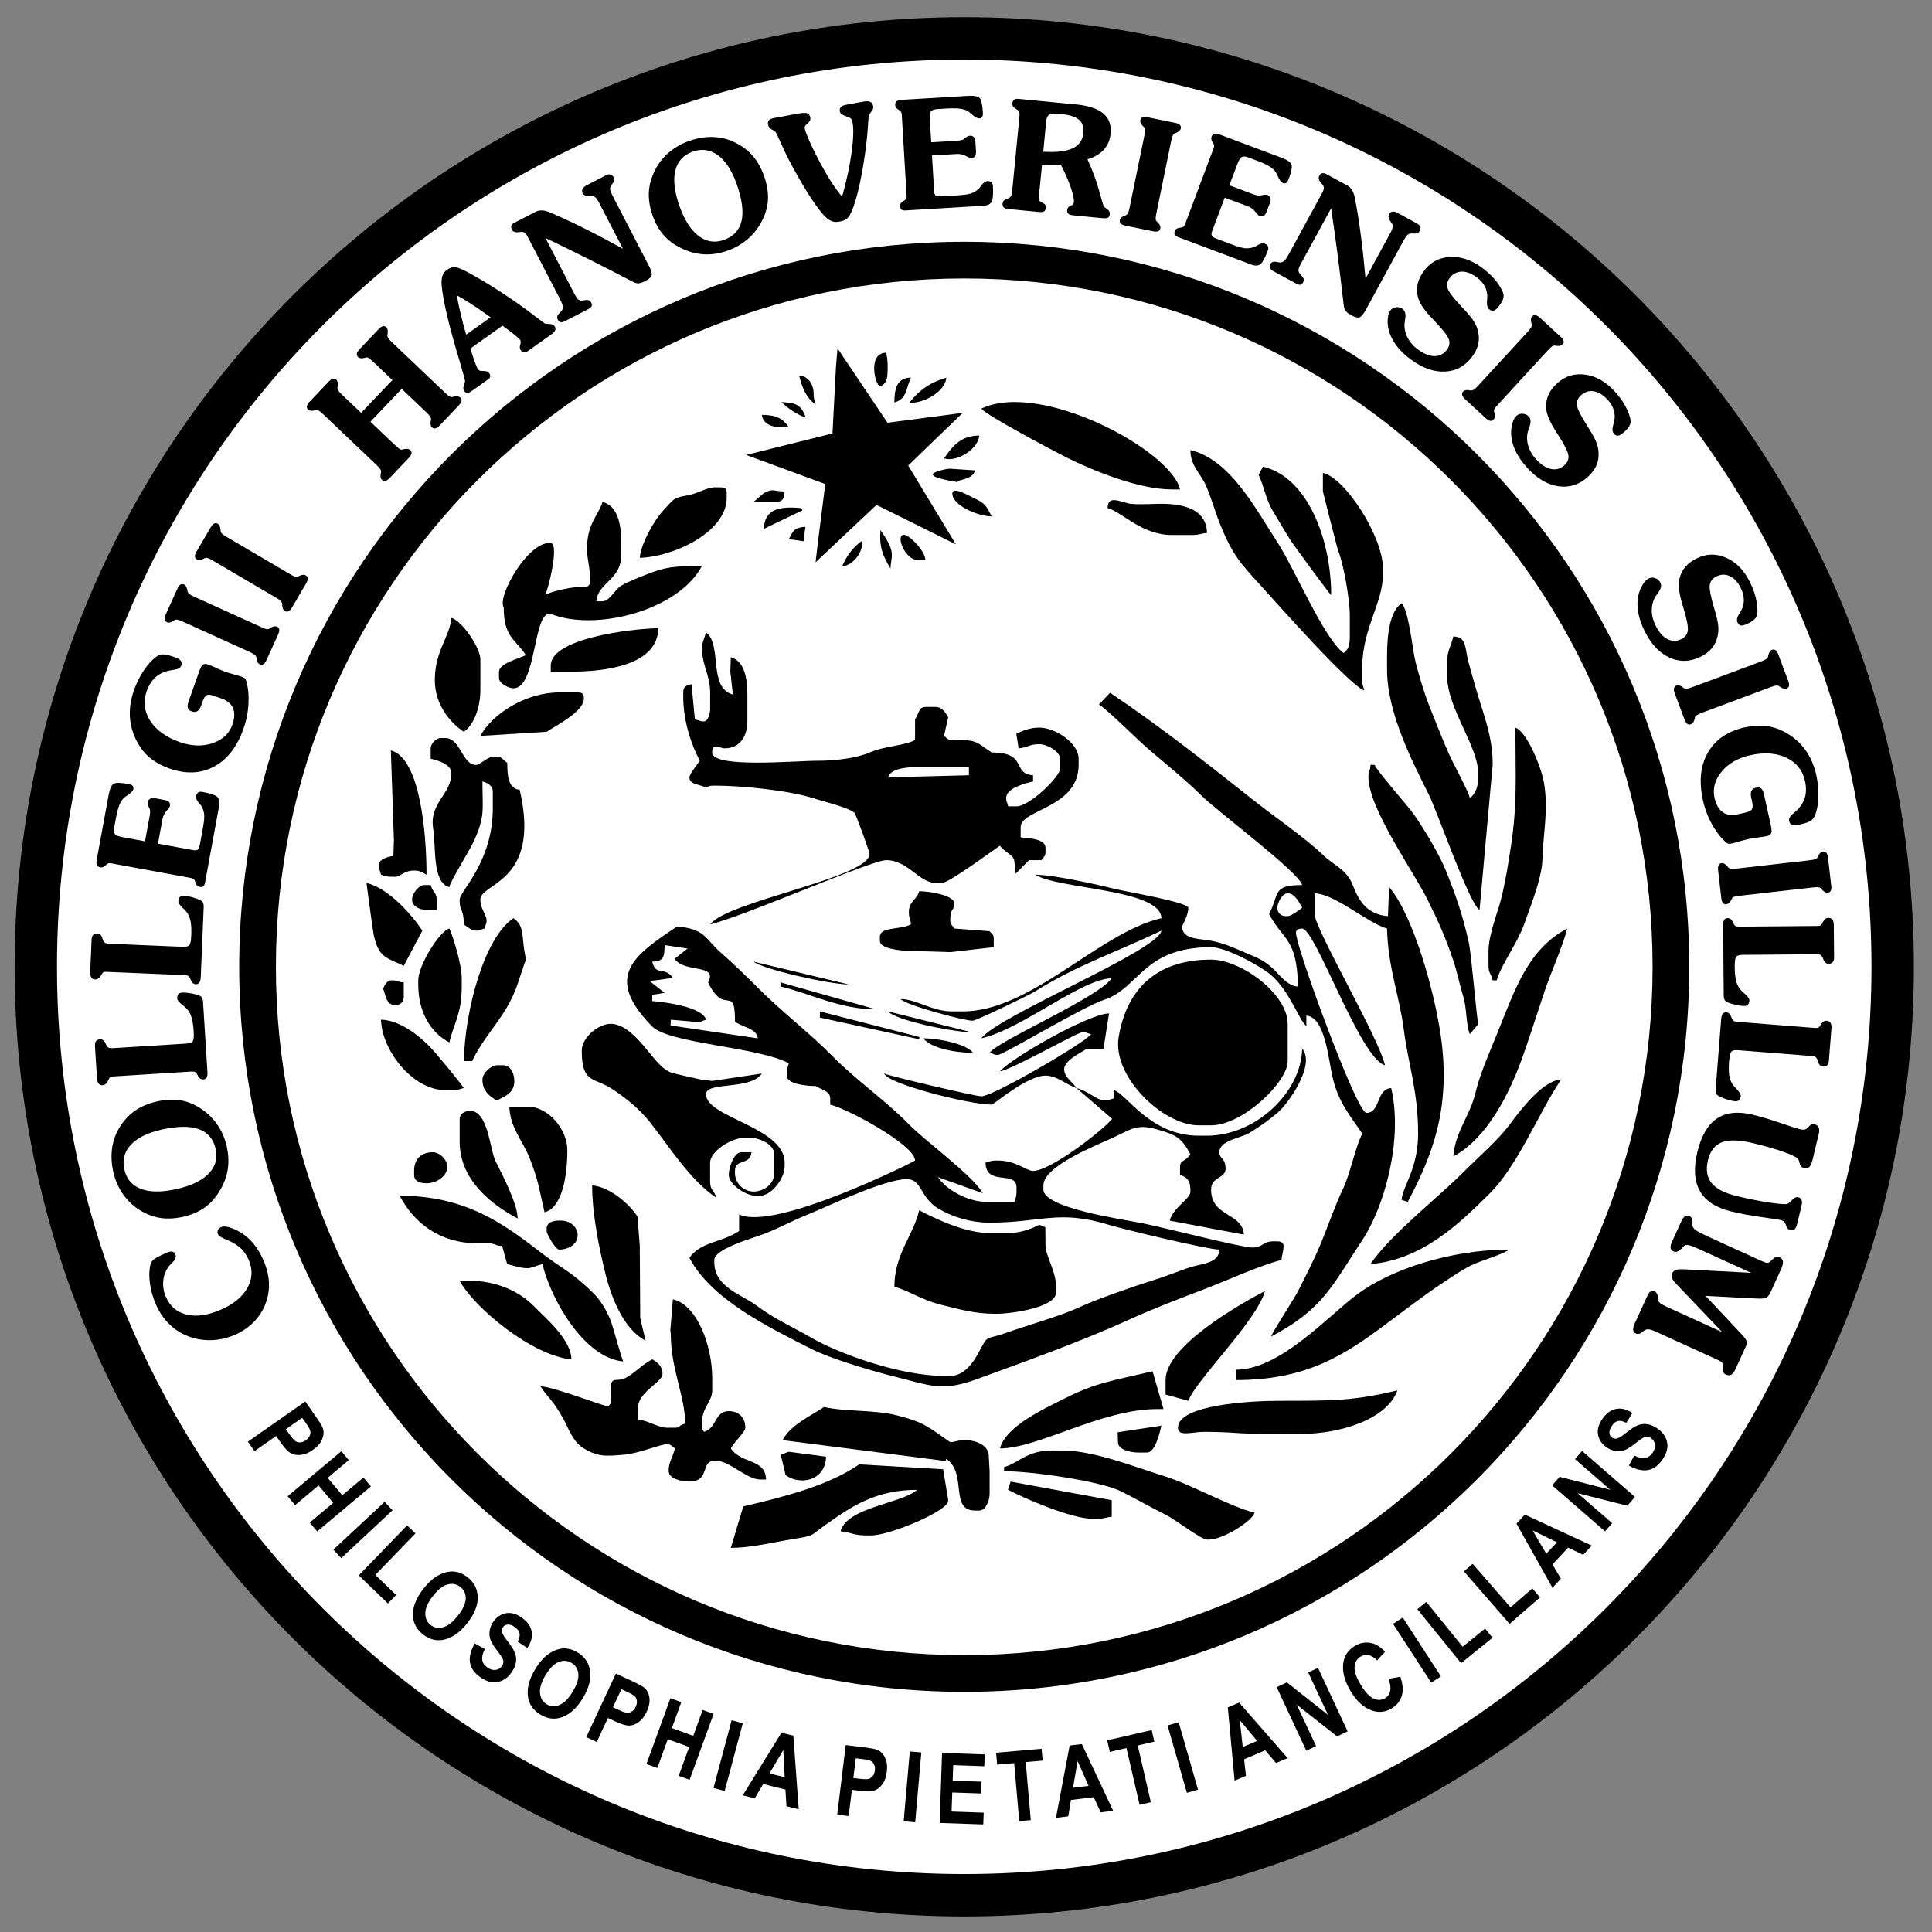 <?xml version="1.0" ?>
<!-- Created with Inkscape (http://www.inkscape.org/) -->
<svg xmlns="http://www.w3.org/2000/svg"  xmlns:sodipodi="http://sodipodi.sourceforge.net/DTD/sodipodi-0.dtd" xmlns:inkscape="http://www.inkscape.org/namespaces/inkscape" viewBox="0 0 238.25 238.25" id="svg7520" version="1.1" inkscape:version="0.91 r13725" sodipodi:docname="logo.svg">
	<rect x="0" y="0" width="238.25" height="238.25" fill="#808080" stroke="none"/>
	<defs id="defs7522">
		<clipPath id="clipPath8084" clipPathUnits="userSpaceOnUse">
			<path inkscape:connector-curvature="0" id="path8086" d="m -18.43,35.06 594.75,0 0,-36 -594.75,0 0,36 z"/>
		</clipPath>
		<clipPath id="clipPath8090" clipPathUnits="userSpaceOnUse">
			<path inkscape:connector-curvature="0" id="path8092" d="m 9.64,14.17 566.68,0 0,20.89 -566.68,0 0,-20.89 z"/>
		</clipPath>
		<clipPath id="clipPath8102" clipPathUnits="userSpaceOnUse">
			<path inkscape:connector-curvature="0" id="path8104" d="m 9.64,14.17 576,0 0,819.22 -576,0 0,-819.22 z"/>
		</clipPath>
		<clipPath id="clipPath8122" clipPathUnits="userSpaceOnUse">
			<path inkscape:connector-curvature="0" id="path8124" d="m -0.58,842.06 594.75,0 0,-178.5 -594.75,0 0,178.5 z"/>
		</clipPath>
		<clipPath id="clipPath8128" clipPathUnits="userSpaceOnUse">
			<path inkscape:connector-curvature="0" id="path8130" d="m 9.64,663.56 576,0 0,169.83 -576,0 0,-169.83 z"/>
		</clipPath>
		<clipPath id="clipPath8140" clipPathUnits="userSpaceOnUse">
			<path inkscape:connector-curvature="0" id="path8142" d="m 9.64,14.17 576,0 0,819.22 -576,0 0,-819.22 z"/>
		</clipPath>
		<clipPath id="clipPath8652" clipPathUnits="userSpaceOnUse">
			<path inkscape:connector-curvature="0" id="path8654" d="m 170.12,162.46 0,-60 -89.75,0 0,60 89.75,0 z"/>
		</clipPath>
		<clipPath id="clipPath8658" clipPathUnits="userSpaceOnUse">
			<path inkscape:connector-curvature="0" id="path8660" d="m 170.12,162.46 0,-60 -89.75,0 0,60 89.75,0 z"/>
		</clipPath>
		<clipPath id="clipPath8664" clipPathUnits="userSpaceOnUse">
			<path inkscape:connector-curvature="0" id="path8666" d="m 9.64,14.17 576,0 0,819.22 -576,0 0,-819.22 z"/>
		</clipPath>
		<clipPath id="clipPath4187" clipPathUnits="userSpaceOnUse">
			<path inkscape:connector-curvature="0" id="path4189" d="M 0,0 396,0 396,612 0,612 0,0 Z"/>
		</clipPath>
		<mask id="mask4195" height="1" width="1" y="0" x="0" maskUnits="userSpaceOnUse">
        </mask>
		<clipPath id="clipPath4237" clipPathUnits="userSpaceOnUse">
			<path inkscape:connector-curvature="0" id="path4239" d="M 0,0 396,0 396,612 0,612 0,0 Z"/>
		</clipPath>
		<clipPath id="clipPath4267" clipPathUnits="userSpaceOnUse">
			<path inkscape:connector-curvature="0" id="path4269" d="m 101.24,76.32 78.089,0 0,-45.343 -78.089,0 0,45.343 z"/>
		</clipPath>
		<mask id="mask4273" height="1" width="1" y="0" x="0" maskUnits="userSpaceOnUse">
        </mask>
		<clipPath id="clipPath4317" clipPathUnits="userSpaceOnUse">
			<path inkscape:connector-curvature="0" id="path4319" d="M 0,0 612,0 612,792 0,792 0,0 Z"/>
		</clipPath>
		<clipPath id="clipPath6743" clipPathUnits="userSpaceOnUse">
			<path inkscape:connector-curvature="0" id="path6745" d="M 0,0 612,0 612,792 0,792 0,0 Z"/>
		</clipPath>
		<clipPath id="clipPath4211" clipPathUnits="userSpaceOnUse">
			<path inkscape:connector-curvature="0" id="path4213" d="M 0,0 612,0 612,792 0,792 0,0 Z"/>
		</clipPath>
	</defs>
	<sodipodi:namedview id="base" pagecolor="#ffffff" bordercolor="#666666" borderopacity="1.0" inkscape:pageopacity="0.0" inkscape:pageshadow="2" inkscape:zoom="1" inkscape:cx="124.23892" inkscape:cy="107.0066" inkscape:document-units="px" inkscape:current-layer="layer1" showgrid="false" showguides="true" inkscape:guide-bbox="true" inkscape:window-width="1287" inkscape:window-height="884" inkscape:window-x="189" inkscape:window-y="94" inkscape:window-maximized="0" fit-margin-top="0" fit-margin-left="0" fit-margin-right="0" fit-margin-bottom="0"/>
	<g inkscape:label="Calque 1" inkscape:groupmode="layer" id="layer1" transform="translate(-695.936,496.46)">
		<g id="g5005" transform="matrix(1.719,0,0,1.719,-586.245,271.404)">
			<path inkscape:connector-curvature="0" id="path4259" style="fill:#000000;fill-opacity:1;fill-rule:nonzero;stroke:none" d="m 815.061,-445.46 c 37.617,0 68.125,30.506 68.125,68.125 0,37.617 -30.508,68.125 -68.125,68.125 -37.617,0 -68.125,-30.508 -68.125,-68.125 0,-37.619 30.508,-68.125 68.125,-68.125"/>
			<path inkscape:connector-curvature="0" id="path4261" style="fill:#ffffff;fill-opacity:1;fill-rule:nonzero;stroke:none" d="m 815.061,-442.42 c 35.939,0 65.084,29.146 65.084,65.085 0,35.939 -29.145,65.084 -65.084,65.084 -35.939,0 -65.085,-29.145 -65.085,-65.084 0,-35.939 29.146,-65.085 65.085,-65.085"/>
			<path inkscape:connector-curvature="0" id="path4263" style="fill:#000000;fill-opacity:1;fill-rule:nonzero;stroke:none" d="m 815.061,-429.347 c 28.721,0 52.011,23.293 52.011,52.013 0,28.721 -23.29,52.011 -52.011,52.011 -28.721,0 -52.013,-23.29 -52.013,-52.011 0,-28.72 23.291,-52.013 52.013,-52.013"/>
			<path inkscape:connector-curvature="0" id="path4265" style="fill:#ffffff;fill-opacity:1;fill-rule:nonzero;stroke:none" d="m 815.061,-426.715 c 27.267,0 49.38,22.113 49.38,49.38 0,27.267 -22.113,49.38 -49.38,49.38 -27.267,0 -49.38,-22.113 -49.38,-49.38 0,-27.267 22.113,-49.38 49.38,-49.38"/>
			<path inkscape:connector-curvature="0" id="path4267" style="fill:#000000;fill-opacity:1;fill-rule:nonzero;stroke:none" d="m 772.464,-416.435 1.722,1.639 c 0.164,0.155 0.28,0.256 0.35,0.302 0.069,0.044 0.126,0.066 0.171,0.059 0.031,-0.006 0.075,-0.015 0.131,-0.029 0.217,-0.056 0.379,-0.034 0.485,0.066 0.075,0.072 0.104,0.155 0.085,0.246 -0.019,0.091 -0.084,0.196 -0.198,0.315 l -1.379,1.45 c -0.106,0.111 -0.205,0.175 -0.296,0.195 -0.091,0.019 -0.176,-0.007 -0.251,-0.08 -0.09,-0.085 -0.119,-0.229 -0.086,-0.43 0.011,-0.054 0.019,-0.094 0.024,-0.125 0.009,-0.065 -0.01,-0.136 -0.058,-0.209 -0.046,-0.074 -0.135,-0.174 -0.266,-0.299 l -3.769,-3.586 c -0.164,-0.156 -0.28,-0.256 -0.352,-0.305 -0.072,-0.049 -0.129,-0.07 -0.172,-0.061 -0.037,0.007 -0.09,0.021 -0.155,0.037 -0.209,0.052 -0.361,0.033 -0.46,-0.061 -0.075,-0.071 -0.104,-0.154 -0.085,-0.25 0.02,-0.095 0.086,-0.201 0.2,-0.321 l 1.373,-1.442 c 0.106,-0.111 0.204,-0.177 0.294,-0.198 0.091,-0.019 0.174,0.006 0.25,0.077 0.092,0.089 0.122,0.241 0.09,0.459 -0.009,0.044 -0.015,0.076 -0.018,0.094 -0.009,0.066 0.01,0.136 0.056,0.207 0.044,0.074 0.131,0.171 0.261,0.295 l 1.384,1.316 2.241,-2.355 -1.323,-1.259 c -0.164,-0.155 -0.28,-0.256 -0.352,-0.305 -0.072,-0.049 -0.13,-0.069 -0.176,-0.056 -0.035,0.004 -0.086,0.016 -0.15,0.034 -0.21,0.051 -0.362,0.031 -0.461,-0.062 -0.075,-0.071 -0.104,-0.154 -0.086,-0.249 0.019,-0.094 0.085,-0.2 0.201,-0.323 l 1.38,-1.45 c 0.104,-0.109 0.2,-0.174 0.287,-0.194 0.087,-0.02 0.17,0.007 0.249,0.081 0.092,0.089 0.121,0.242 0.087,0.461 -0.008,0.043 -0.011,0.072 -0.014,0.091 -0.007,0.065 0.01,0.135 0.054,0.21 0.044,0.074 0.13,0.171 0.26,0.295 l 3.775,3.592 c 0.164,0.156 0.28,0.256 0.35,0.302 0.068,0.046 0.128,0.065 0.175,0.055 0.03,-0.005 0.075,-0.015 0.131,-0.029 0.216,-0.055 0.378,-0.033 0.484,0.068 0.075,0.072 0.104,0.155 0.084,0.247 -0.02,0.092 -0.085,0.198 -0.198,0.318 l -1.376,1.446 c -0.106,0.111 -0.206,0.176 -0.297,0.195 -0.091,0.019 -0.175,-0.007 -0.251,-0.08 -0.09,-0.085 -0.119,-0.229 -0.086,-0.43 0.011,-0.054 0.019,-0.094 0.024,-0.125 0.009,-0.065 -0.01,-0.136 -0.058,-0.209 -0.046,-0.074 -0.135,-0.174 -0.266,-0.299 l -1.778,-1.691 -2.241,2.356 z m 6.867,-6.249 1.752,-1.246 c -0.521,-0.375 -0.995,-0.7 -1.42,-0.975 -0.426,-0.274 -0.761,-0.476 -1.008,-0.605 0.08,0.445 0.174,0.899 0.287,1.365 0.11,0.465 0.24,0.953 0.388,1.461 m 0.3,0.998 c 0.155,0.489 0.271,0.84 0.351,1.052 0.079,0.214 0.144,0.359 0.199,0.435 0.058,0.081 0.15,0.122 0.271,0.122 0.039,-0.003 0.068,-0.003 0.086,-0.003 0.133,0.003 0.231,0.016 0.292,0.04 0.064,0.021 0.115,0.062 0.154,0.117 0.055,0.076 0.077,0.152 0.069,0.233 -0.007,0.077 -0.045,0.139 -0.107,0.184 l -1.255,0.892 c -0.104,0.074 -0.199,0.107 -0.286,0.102 -0.09,-0.005 -0.164,-0.048 -0.221,-0.13 -0.069,-0.095 -0.075,-0.225 -0.02,-0.389 0.056,-0.16 0.085,-0.26 0.085,-0.296 0.004,-0.086 -0.105,-0.501 -0.326,-1.242 -0.224,-0.743 -0.412,-1.4 -0.571,-1.972 -0.198,-0.711 -0.362,-1.367 -0.492,-1.968 -0.131,-0.601 -0.22,-1.101 -0.264,-1.505 l -0.009,-0.085 c -0.074,-0.594 0.031,-0.993 0.321,-1.198 0.177,-0.126 0.33,-0.201 0.454,-0.223 0.128,-0.02 0.275,10e-4 0.448,0.062 0.23,0.077 0.666,0.302 1.308,0.67 0.642,0.369 1.349,0.809 2.115,1.321 0.644,0.427 1.26,0.868 1.847,1.315 0.588,0.446 0.89,0.672 0.907,0.677 0.041,0.014 0.147,0.024 0.318,0.026 0.171,0.004 0.295,0.058 0.369,0.163 0.065,0.091 0.08,0.184 0.044,0.279 -0.035,0.096 -0.121,0.193 -0.258,0.289 l -1.684,1.198 c -0.107,0.077 -0.207,0.113 -0.299,0.105 -0.091,-0.009 -0.168,-0.056 -0.23,-0.144 -0.076,-0.107 -0.09,-0.24 -0.039,-0.4 0.049,-0.158 0.049,-0.273 -10e-4,-0.341 -0.054,-0.076 -0.198,-0.207 -0.429,-0.394 -0.231,-0.186 -0.511,-0.398 -0.841,-0.634 l -2.305,1.639 z m 5.385,-7.934 2.076,4.001 c 0.119,0.229 0.214,0.37 0.289,0.421 0.072,0.054 0.174,0.076 0.297,0.068 0.041,-0.006 0.098,-0.014 0.168,-0.028 0.219,-0.043 0.369,0.011 0.444,0.158 0.06,0.114 0.072,0.206 0.041,0.276 -0.031,0.071 -0.126,0.147 -0.28,0.228 l -1.603,0.831 c -0.14,0.072 -0.251,0.1 -0.336,0.084 -0.084,-0.016 -0.155,-0.076 -0.21,-0.182 -0.077,-0.151 -0.049,-0.296 0.089,-0.434 0.138,-0.139 0.21,-0.217 0.221,-0.239 0.046,-0.106 0.06,-0.212 0.041,-0.32 -0.018,-0.111 -0.1,-0.305 -0.245,-0.585 l -2.249,-4.335 c -0.09,-0.172 -0.166,-0.279 -0.233,-0.324 -0.064,-0.045 -0.156,-0.062 -0.273,-0.056 -0.044,0.004 -0.102,0.01 -0.177,0.02 -0.228,0.034 -0.385,-0.03 -0.469,-0.193 -0.052,-0.1 -0.062,-0.193 -0.031,-0.273 0.033,-0.081 0.109,-0.154 0.226,-0.215 l 1.51,-0.782 c 0.292,-0.152 0.657,-0.126 1.095,0.074 0.052,0.02 0.095,0.039 0.125,0.054 0.706,0.302 1.486,0.669 2.34,1.096 0.855,0.427 1.756,0.905 2.708,1.431 l -1.73,-3.335 c -0.079,-0.151 -0.156,-0.264 -0.233,-0.336 -0.075,-0.072 -0.155,-0.11 -0.237,-0.116 -0.054,10e-4 -0.124,0.002 -0.209,0.007 -0.241,0.011 -0.4,-0.056 -0.477,-0.206 -0.055,-0.107 -0.062,-0.209 -0.019,-0.304 0.044,-0.095 0.136,-0.18 0.275,-0.253 l 1.406,-0.73 c 0.125,-0.064 0.235,-0.08 0.334,-0.05 0.098,0.029 0.175,0.1 0.235,0.214 0.068,0.131 0.034,0.278 -0.099,0.439 -0.043,0.051 -0.075,0.091 -0.094,0.121 -0.058,0.094 -0.081,0.189 -0.074,0.285 0.007,0.098 0.075,0.266 0.198,0.504 l 2.584,4.979 c 0.168,0.323 0.233,0.554 0.195,0.688 -0.036,0.133 -0.179,0.265 -0.427,0.394 -0.196,0.102 -0.354,0.161 -0.47,0.174 -0.119,0.016 -0.246,-0.011 -0.384,-0.075 -0.049,-0.022 -0.236,-0.12 -0.561,-0.289 -1.867,-0.975 -3.792,-1.938 -5.777,-2.886 m 9.615,-2.297 c 0.355,1.006 0.81,1.721 1.369,2.146 0.557,0.426 1.165,0.524 1.82,0.292 0.691,-0.244 1.113,-0.7 1.269,-1.366 0.152,-0.667 0.036,-1.548 -0.349,-2.641 -0.343,-0.969 -0.789,-1.656 -1.34,-2.064 -0.551,-0.406 -1.156,-0.494 -1.814,-0.263 -0.667,0.236 -1.085,0.688 -1.251,1.354 -0.164,0.669 -0.066,1.515 0.296,2.541 m -1.927,0.68 c -0.216,-0.611 -0.302,-1.192 -0.261,-1.748 0.043,-0.552 0.215,-1.105 0.517,-1.656 0.249,-0.444 0.576,-0.833 0.98,-1.165 0.405,-0.331 0.865,-0.589 1.377,-0.77 0.552,-0.195 1.09,-0.29 1.61,-0.287 0.521,10e-4 1.015,0.102 1.482,0.3 0.568,0.242 1.039,0.565 1.411,0.973 0.372,0.407 0.667,0.917 0.885,1.532 0.22,0.627 0.311,1.211 0.274,1.752 -0.04,0.54 -0.211,1.083 -0.516,1.627 -0.26,0.459 -0.591,0.856 -0.998,1.194 -0.404,0.335 -0.864,0.595 -1.376,0.775 -0.534,0.189 -1.051,0.278 -1.554,0.269 -0.5,-0.009 -1.002,-0.117 -1.505,-0.323 -0.591,-0.246 -1.074,-0.569 -1.448,-0.966 -0.374,-0.399 -0.667,-0.901 -0.88,-1.508 m 13.598,-1.343 c 0.324,-1.151 0.551,-2.211 0.682,-3.179 0.131,-0.968 0.155,-1.68 0.071,-2.135 -0.021,-0.115 -0.054,-0.201 -0.099,-0.259 -0.041,-0.058 -0.128,-0.109 -0.256,-0.154 -0.026,-0.01 -0.072,-0.026 -0.134,-0.048 -0.26,-0.087 -0.401,-0.198 -0.426,-0.33 -0.024,-0.13 -0.003,-0.236 0.068,-0.316 0.069,-0.08 0.184,-0.135 0.345,-0.164 l 1.256,-0.231 c 0.225,-0.041 0.395,-0.037 0.509,0.013 0.111,0.05 0.182,0.151 0.21,0.302 0.014,0.074 0.013,0.139 -0.005,0.194 -0.018,0.056 -0.064,0.131 -0.141,0.226 -0.115,0.14 -0.18,0.309 -0.19,0.504 -10e-4,0.015 -0.003,0.029 -0.004,0.037 -0.003,0.035 -0.006,0.107 -0.015,0.224 -0.043,0.713 -0.111,1.396 -0.201,2.05 -0.152,1.113 -0.33,2.08 -0.535,2.905 -0.205,0.826 -0.407,1.399 -0.608,1.719 -0.071,0.12 -0.164,0.212 -0.274,0.28 -0.113,0.068 -0.261,0.119 -0.448,0.152 -0.144,0.026 -0.27,0.031 -0.378,0.013 -0.107,-0.018 -0.22,-0.061 -0.336,-0.126 -0.261,-0.155 -0.61,-0.544 -1.045,-1.164 -0.434,-0.621 -0.934,-1.444 -1.501,-2.473 -0.311,-0.556 -0.598,-1.131 -0.863,-1.725 -0.266,-0.594 -0.415,-0.909 -0.448,-0.946 -0.028,-0.036 -0.119,-0.098 -0.275,-0.188 -0.155,-0.089 -0.246,-0.21 -0.274,-0.361 -0.024,-0.13 0.001,-0.231 0.072,-0.306 0.072,-0.072 0.205,-0.128 0.404,-0.164 l 1.653,-0.304 c 0.333,-0.061 0.56,-0.071 0.68,-0.03 0.117,0.043 0.191,0.141 0.22,0.3 0.016,0.085 0.013,0.156 -0.009,0.212 -0.024,0.056 -0.085,0.133 -0.189,0.229 -0.011,0.009 -0.03,0.024 -0.052,0.043 -0.115,0.101 -0.165,0.191 -0.15,0.273 0.029,0.161 0.114,0.41 0.256,0.748 0.141,0.335 0.328,0.726 0.555,1.173 0.367,0.714 0.7,1.309 0.996,1.784 0.295,0.474 0.589,0.882 0.876,1.222 m 8.348,-0.1 c 0.421,-0.025 0.729,-0.071 0.919,-0.138 0.193,-0.069 0.369,-0.175 0.531,-0.32 0.041,-0.039 0.099,-0.111 0.17,-0.214 0.15,-0.22 0.302,-0.336 0.459,-0.345 0.114,-0.008 0.207,0.02 0.278,0.08 0.069,0.061 0.107,0.149 0.114,0.261 0.035,0.58 0.007,0.958 -0.081,1.134 -0.091,0.179 -0.302,0.276 -0.635,0.296 l -5.566,0.334 c -0.116,0.006 -0.207,-0.014 -0.271,-0.06 -0.064,-0.045 -0.099,-0.116 -0.105,-0.214 -0.005,-0.086 0.008,-0.156 0.035,-0.211 0.03,-0.056 0.101,-0.12 0.215,-0.19 0.094,-0.058 0.155,-0.109 0.185,-0.156 0.029,-0.05 0.04,-0.135 0.033,-0.256 l -0.004,-0.052 -0.34,-5.706 c -0.006,-0.092 -0.019,-0.159 -0.04,-0.201 -0.019,-0.041 -0.071,-0.091 -0.154,-0.147 -0.014,-0.01 -0.03,-0.02 -0.05,-0.034 -0.145,-0.089 -0.221,-0.2 -0.229,-0.336 -0.007,-0.117 0.026,-0.206 0.101,-0.268 0.075,-0.059 0.2,-0.094 0.37,-0.104 l 4.741,-0.284 c 0.454,-0.028 0.74,0.031 0.855,0.172 0.116,0.142 0.19,0.479 0.223,1.011 0.007,0.142 -0.008,0.247 -0.046,0.318 -0.04,0.071 -0.105,0.11 -0.196,0.115 -0.145,0.009 -0.319,-0.084 -0.529,-0.275 -0.095,-0.084 -0.17,-0.147 -0.226,-0.19 -0.142,-0.111 -0.338,-0.185 -0.586,-0.224 -0.247,-0.039 -0.571,-0.046 -0.971,-0.022 l -0.713,0.043 c -0.226,0.014 -0.375,0.066 -0.451,0.159 -0.075,0.092 -0.102,0.296 -0.084,0.609 l 0.096,1.613 1.812,-0.107 c 0.12,-0.007 0.226,-0.021 0.316,-0.041 0.091,-0.02 0.154,-0.04 0.193,-0.065 0.025,-0.016 0.056,-0.044 0.098,-0.081 0.126,-0.111 0.245,-0.17 0.36,-0.177 0.114,-0.006 0.206,0.026 0.274,0.098 0.069,0.071 0.107,0.174 0.116,0.309 l 0.041,0.682 c 0.01,0.177 -0.011,0.307 -0.064,0.385 -0.052,0.079 -0.147,0.121 -0.282,0.129 -0.06,0.004 -0.191,-0.046 -0.39,-0.154 -0.201,-0.106 -0.414,-0.152 -0.639,-0.139 l -1.779,0.106 0.152,2.555 c 0.01,0.165 0.05,0.273 0.116,0.321 0.068,0.049 0.215,0.068 0.444,0.054 l 1.185,-0.07 z m 6.088,-3.125 c 0.926,0.058 1.624,-0.021 2.096,-0.24 0.47,-0.217 0.73,-0.586 0.78,-1.103 0.041,-0.415 -0.061,-0.731 -0.307,-0.946 -0.249,-0.214 -0.667,-0.35 -1.258,-0.409 -0.44,-0.043 -0.726,-0.03 -0.863,0.04 -0.138,0.069 -0.216,0.221 -0.24,0.456 l -0.209,2.201 z m 2.317,-3.397 c 0.916,0.09 1.576,0.306 1.988,0.652 0.41,0.345 0.585,0.831 0.522,1.459 -0.044,0.453 -0.206,0.834 -0.489,1.144 -0.282,0.311 -0.672,0.537 -1.17,0.684 0.343,0.739 0.621,1.484 0.834,2.239 0.211,0.754 0.321,1.134 0.328,1.141 0.014,0.024 0.096,0.086 0.242,0.186 0.147,0.101 0.214,0.224 0.199,0.369 -0.013,0.126 -0.054,0.21 -0.124,0.254 -0.071,0.043 -0.215,0.054 -0.432,0.033 l -2.114,-0.206 c -0.136,-0.014 -0.237,-0.05 -0.305,-0.11 -0.068,-0.06 -0.098,-0.139 -0.087,-0.235 0.009,-0.086 0.031,-0.154 0.068,-0.207 0.039,-0.051 0.1,-0.098 0.186,-0.134 0.013,-0.006 0.035,-0.016 0.068,-0.028 0.096,-0.033 0.152,-0.113 0.165,-0.237 0.02,-0.203 -0.056,-0.552 -0.225,-1.049 -0.169,-0.495 -0.405,-1.034 -0.708,-1.614 -0.205,0.019 -0.417,0.031 -0.644,0.035 -0.225,10e-4 -0.461,-0.006 -0.711,-0.028 l -0.231,2.308 c -0.011,0.109 -0.002,0.188 0.025,0.235 0.029,0.045 0.1,0.096 0.217,0.155 0.11,0.054 0.184,0.107 0.219,0.161 0.037,0.054 0.05,0.129 0.041,0.22 -0.013,0.129 -0.056,0.212 -0.128,0.254 -0.072,0.043 -0.207,0.054 -0.409,0.034 l -2.167,-0.211 c -0.139,-0.014 -0.242,-0.051 -0.31,-0.114 -0.068,-0.064 -0.096,-0.147 -0.085,-0.255 0.01,-0.096 0.035,-0.168 0.074,-0.217 0.043,-0.048 0.125,-0.094 0.247,-0.14 0.131,-0.044 0.219,-0.101 0.266,-0.172 0.049,-0.07 0.086,-0.24 0.113,-0.507 l 0.502,-5.141 c 0.02,-0.214 0.015,-0.357 -0.018,-0.429 -0.034,-0.071 -0.111,-0.141 -0.234,-0.21 -0.1,-0.062 -0.17,-0.122 -0.205,-0.182 -0.036,-0.062 -0.049,-0.139 -0.04,-0.23 0.011,-0.119 0.058,-0.201 0.134,-0.25 0.076,-0.049 0.188,-0.065 0.338,-0.05 l 4.06,0.396 z m 7.157,1.329 c 0.155,0.031 0.263,0.08 0.326,0.145 0.062,0.068 0.085,0.15 0.064,0.253 -0.026,0.126 -0.139,0.231 -0.341,0.319 -0.037,0.018 -0.071,0.031 -0.095,0.041 -0.056,0.025 -0.104,0.075 -0.14,0.152 -0.037,0.076 -0.075,0.201 -0.111,0.378 l -1.046,5.105 c -0.045,0.221 -0.069,0.374 -0.07,0.455 -0.002,0.084 0.011,0.145 0.045,0.179 0.02,0.024 0.052,0.056 0.095,0.098 0.159,0.154 0.224,0.301 0.194,0.445 -0.021,0.102 -0.076,0.17 -0.163,0.203 -0.087,0.033 -0.21,0.034 -0.372,0 l -1.981,-0.406 c -0.146,-0.03 -0.255,-0.08 -0.32,-0.147 -0.068,-0.068 -0.09,-0.152 -0.069,-0.255 0.025,-0.122 0.134,-0.224 0.324,-0.3 0.056,-0.022 0.098,-0.039 0.126,-0.051 0.052,-0.026 0.098,-0.077 0.139,-0.155 0.04,-0.077 0.077,-0.206 0.114,-0.384 l 1.045,-5.096 c 0.041,-0.204 0.062,-0.352 0.064,-0.448 0.001,-0.094 -0.015,-0.16 -0.046,-0.195 -0.025,-0.028 -0.061,-0.064 -0.111,-0.11 -0.151,-0.145 -0.214,-0.285 -0.186,-0.421 0.022,-0.106 0.076,-0.175 0.166,-0.207 0.089,-0.033 0.214,-0.033 0.374,0 l 1.978,0.405 z m 4.111,8.744 c 0.394,0.149 0.694,0.231 0.894,0.249 0.204,0.015 0.409,-0.01 0.616,-0.077 0.054,-0.018 0.134,-0.06 0.244,-0.125 0.225,-0.141 0.411,-0.184 0.557,-0.129 0.107,0.04 0.181,0.102 0.22,0.186 0.04,0.083 0.039,0.179 -10e-4,0.285 -0.204,0.544 -0.383,0.877 -0.536,1.002 -0.155,0.125 -0.388,0.13 -0.7,0.013 l -5.22,-1.96 c -0.11,-0.041 -0.184,-0.096 -0.224,-0.165 -0.039,-0.068 -0.043,-0.146 -0.009,-0.237 0.031,-0.08 0.07,-0.14 0.117,-0.179 0.051,-0.04 0.142,-0.069 0.274,-0.087 0.109,-0.014 0.186,-0.035 0.233,-0.066 0.046,-0.034 0.091,-0.107 0.134,-0.22 l 0.019,-0.05 2.01,-5.353 c 0.033,-0.086 0.048,-0.152 0.045,-0.2 0,-0.045 -0.029,-0.113 -0.08,-0.196 -0.009,-0.015 -0.02,-0.031 -0.033,-0.051 -0.095,-0.14 -0.12,-0.273 -0.072,-0.401 0.043,-0.11 0.107,-0.176 0.203,-0.203 0.092,-0.024 0.22,-0.005 0.379,0.055 l 4.447,1.67 c 0.425,0.16 0.664,0.329 0.71,0.505 0.05,0.177 -0.021,0.515 -0.207,1.014 -0.05,0.134 -0.107,0.224 -0.171,0.273 -0.065,0.049 -0.14,0.056 -0.226,0.025 -0.135,-0.051 -0.258,-0.206 -0.371,-0.466 -0.052,-0.115 -0.095,-0.204 -0.129,-0.266 -0.085,-0.159 -0.234,-0.306 -0.445,-0.443 -0.211,-0.136 -0.502,-0.275 -0.879,-0.416 l -0.667,-0.25 c -0.211,-0.08 -0.369,-0.092 -0.475,-0.039 -0.107,0.055 -0.215,0.229 -0.325,0.522 l -0.569,1.512 1.7,0.637 c 0.113,0.043 0.215,0.074 0.305,0.091 0.091,0.019 0.158,0.026 0.203,0.02 0.029,-0.005 0.069,-0.018 0.122,-0.035 0.16,-0.051 0.294,-0.056 0.401,-0.015 0.106,0.04 0.176,0.107 0.21,0.2 0.034,0.094 0.028,0.203 -0.019,0.329 l -0.24,0.64 c -0.064,0.166 -0.135,0.276 -0.215,0.326 -0.08,0.05 -0.184,0.051 -0.31,0.004 -0.056,-0.021 -0.156,-0.121 -0.295,-0.301 -0.14,-0.177 -0.315,-0.306 -0.526,-0.385 l -1.669,-0.626 -0.899,2.395 c -0.059,0.155 -0.066,0.269 -0.025,0.341 0.041,0.072 0.169,0.15 0.383,0.23 l 1.113,0.417 z m 7.066,-2.621 -2.158,3.959 c -0.122,0.228 -0.186,0.385 -0.188,0.475 -0.002,0.09 0.034,0.186 0.11,0.284 0.029,0.033 0.066,0.074 0.116,0.124 0.158,0.159 0.198,0.312 0.119,0.458 -0.061,0.113 -0.131,0.175 -0.207,0.188 -0.075,0.014 -0.193,-0.021 -0.345,-0.105 l -1.584,-0.864 c -0.139,-0.075 -0.224,-0.152 -0.258,-0.231 -0.035,-0.079 -0.024,-0.171 0.033,-0.276 0.083,-0.149 0.219,-0.206 0.41,-0.169 0.194,0.036 0.299,0.052 0.321,0.05 0.114,-0.021 0.211,-0.069 0.29,-0.145 0.081,-0.076 0.196,-0.254 0.346,-0.53 l 2.336,-4.289 c 0.092,-0.171 0.139,-0.294 0.139,-0.374 10e-4,-0.079 -0.035,-0.165 -0.105,-0.258 -0.028,-0.034 -0.066,-0.08 -0.116,-0.136 -0.155,-0.17 -0.19,-0.335 -0.104,-0.496 0.055,-0.1 0.125,-0.16 0.211,-0.177 0.085,-0.019 0.186,0.004 0.302,0.068 l 1.494,0.814 c 0.29,0.158 0.472,0.474 0.551,0.949 0.013,0.055 0.02,0.101 0.025,0.135 0.145,0.754 0.278,1.605 0.4,2.551 0.124,0.948 0.233,1.962 0.328,3.045 l 1.796,-3.3 c 0.083,-0.149 0.133,-0.276 0.15,-0.38 0.018,-0.102 0.004,-0.189 -0.037,-0.261 -0.03,-0.044 -0.07,-0.101 -0.122,-0.169 -0.144,-0.194 -0.175,-0.364 -0.095,-0.511 0.058,-0.106 0.138,-0.169 0.241,-0.186 0.102,-0.016 0.225,0.013 0.362,0.087 l 1.391,0.759 c 0.122,0.066 0.199,0.149 0.229,0.246 0.03,0.099 0.015,0.203 -0.046,0.316 -0.071,0.13 -0.211,0.182 -0.419,0.163 -0.065,-0.006 -0.117,-0.011 -0.154,-0.01 -0.109,0.005 -0.201,0.039 -0.276,0.1 -0.077,0.06 -0.179,0.209 -0.307,0.444 l -2.683,4.925 c -0.175,0.321 -0.329,0.504 -0.461,0.549 -0.13,0.044 -0.319,-10e-4 -0.565,-0.135 -0.195,-0.106 -0.333,-0.204 -0.407,-0.294 -0.079,-0.089 -0.129,-0.209 -0.152,-0.36 -0.009,-0.052 -0.033,-0.261 -0.074,-0.626 -0.236,-2.094 -0.515,-4.228 -0.838,-6.404 m 5.711,10.842 c -0.425,-0.316 -0.767,-0.645 -1.028,-0.991 -0.263,-0.345 -0.443,-0.71 -0.547,-1.093 -0.071,-0.281 -0.098,-0.554 -0.076,-0.819 0.021,-0.265 0.083,-0.466 0.184,-0.605 0.101,-0.135 0.239,-0.214 0.412,-0.235 0.175,-0.024 0.334,0.02 0.479,0.126 0.177,0.133 0.235,0.379 0.172,0.739 -0.019,0.131 -0.035,0.231 -0.041,0.301 -0.024,0.343 0.046,0.679 0.212,1.005 0.166,0.326 0.412,0.609 0.74,0.853 0.425,0.315 0.823,0.475 1.191,0.48 0.369,0.004 0.667,-0.146 0.894,-0.451 0.18,-0.244 0.228,-0.494 0.141,-0.749 -0.087,-0.256 -0.424,-0.691 -1.01,-1.305 -0.033,-0.033 -0.085,-0.086 -0.154,-0.161 -0.619,-0.632 -0.978,-1.184 -1.074,-1.653 -0.065,-0.315 -0.06,-0.62 0.014,-0.911 0.075,-0.294 0.223,-0.588 0.446,-0.887 0.459,-0.62 1.08,-0.953 1.857,-0.995 0.779,-0.045 1.549,0.215 2.311,0.781 0.33,0.245 0.614,0.504 0.853,0.774 0.237,0.27 0.431,0.554 0.58,0.851 0.091,0.179 0.122,0.345 0.096,0.5 -0.025,0.154 -0.117,0.34 -0.278,0.556 -0.155,0.209 -0.286,0.335 -0.389,0.379 -0.104,0.045 -0.216,0.021 -0.336,-0.069 -0.149,-0.11 -0.209,-0.324 -0.175,-0.639 0.013,-0.092 0.018,-0.166 0.018,-0.219 0.009,-0.289 -0.051,-0.554 -0.176,-0.799 -0.129,-0.242 -0.323,-0.463 -0.589,-0.659 -0.376,-0.279 -0.738,-0.412 -1.084,-0.401 -0.349,0.011 -0.632,0.168 -0.855,0.466 -0.176,0.237 -0.223,0.485 -0.14,0.741 0.085,0.256 0.417,0.69 0.995,1.304 0.411,0.429 0.694,0.761 0.848,0.998 0.154,0.233 0.26,0.469 0.321,0.705 0.089,0.333 0.099,0.652 0.033,0.96 -0.065,0.307 -0.211,0.614 -0.436,0.919 -0.506,0.681 -1.157,1.039 -1.956,1.076 -0.8,0.039 -1.616,-0.254 -2.454,-0.874 m 10.765,-1.614 c 0.116,0.106 0.184,0.204 0.204,0.292 0.02,0.089 -0.004,0.171 -0.075,0.249 -0.086,0.095 -0.237,0.126 -0.455,0.099 -0.043,-0.006 -0.077,-0.011 -0.104,-0.015 -0.06,-0.007 -0.128,0.011 -0.199,0.059 -0.072,0.046 -0.168,0.134 -0.289,0.266 l -3.526,3.837 c -0.152,0.166 -0.251,0.284 -0.295,0.354 -0.045,0.07 -0.065,0.13 -0.054,0.176 0.006,0.03 0.016,0.075 0.031,0.131 0.058,0.214 0.037,0.375 -0.062,0.482 -0.07,0.077 -0.152,0.106 -0.244,0.09 -0.091,-0.018 -0.198,-0.08 -0.319,-0.193 l -1.49,-1.367 c -0.11,-0.102 -0.176,-0.2 -0.199,-0.292 -0.022,-0.092 0.002,-0.176 0.074,-0.254 0.085,-0.091 0.229,-0.122 0.432,-0.091 0.06,0.011 0.102,0.019 0.134,0.022 0.059,0.004 0.124,-0.016 0.198,-0.061 0.075,-0.046 0.174,-0.138 0.297,-0.271 l 3.519,-3.83 c 0.141,-0.152 0.235,-0.27 0.285,-0.351 0.05,-0.077 0.071,-0.144 0.06,-0.19 -0.006,-0.036 -0.018,-0.086 -0.036,-0.151 -0.056,-0.203 -0.037,-0.355 0.056,-0.458 0.074,-0.08 0.156,-0.11 0.249,-0.092 0.092,0.019 0.201,0.083 0.321,0.193 l 1.486,1.366 z m -2.411,9.385 c -0.357,-0.39 -0.63,-0.779 -0.82,-1.169 -0.191,-0.388 -0.299,-0.781 -0.329,-1.176 -0.016,-0.29 0.01,-0.562 0.081,-0.818 0.071,-0.258 0.169,-0.444 0.296,-0.56 0.124,-0.113 0.274,-0.163 0.449,-0.151 0.176,0.01 0.325,0.083 0.446,0.215 0.149,0.164 0.158,0.416 0.029,0.757 -0.045,0.125 -0.077,0.221 -0.099,0.289 -0.089,0.333 -0.083,0.674 0.018,1.026 0.101,0.352 0.289,0.677 0.564,0.979 0.357,0.391 0.716,0.624 1.077,0.698 0.361,0.075 0.682,-0.015 0.963,-0.271 0.225,-0.205 0.318,-0.443 0.281,-0.709 -0.035,-0.268 -0.282,-0.759 -0.743,-1.474 -0.025,-0.039 -0.064,-0.101 -0.119,-0.188 -0.487,-0.739 -0.734,-1.347 -0.739,-1.826 -0.004,-0.323 0.059,-0.62 0.188,-0.891 0.13,-0.275 0.331,-0.535 0.606,-0.787 0.57,-0.52 1.242,-0.729 2.014,-0.623 0.774,0.105 1.479,0.507 2.12,1.209 0.278,0.304 0.506,0.611 0.689,0.922 0.182,0.31 0.319,0.625 0.407,0.945 0.055,0.194 0.054,0.364 -10e-4,0.51 -0.054,0.146 -0.179,0.311 -0.379,0.492 -0.191,0.175 -0.344,0.275 -0.454,0.299 -0.11,0.022 -0.215,-0.021 -0.318,-0.133 -0.124,-0.136 -0.141,-0.356 -0.049,-0.66 0.03,-0.089 0.049,-0.161 0.059,-0.212 0.064,-0.281 0.056,-0.552 -0.021,-0.816 -0.079,-0.263 -0.229,-0.516 -0.45,-0.76 -0.318,-0.346 -0.646,-0.546 -0.989,-0.6 -0.344,-0.056 -0.654,0.043 -0.927,0.294 -0.219,0.2 -0.312,0.435 -0.28,0.703 0.034,0.266 0.279,0.756 0.729,1.469 0.321,0.5 0.535,0.88 0.641,1.14 0.106,0.258 0.166,0.511 0.18,0.754 0.024,0.344 -0.028,0.66 -0.15,0.949 -0.124,0.289 -0.325,0.562 -0.605,0.819 -0.626,0.571 -1.334,0.799 -2.125,0.684 -0.791,-0.115 -1.539,-0.557 -2.241,-1.327"/>
			<path inkscape:connector-curvature="0" id="path4269-8" style="fill:#000000;fill-opacity:1;fill-rule:nonzero;stroke:none" d="m 863.879,-401.402 c -0.236,-0.474 -0.393,-0.922 -0.468,-1.35 -0.079,-0.426 -0.074,-0.833 0.006,-1.221 0.065,-0.284 0.165,-0.537 0.304,-0.764 0.139,-0.228 0.284,-0.38 0.438,-0.456 0.151,-0.075 0.309,-0.083 0.474,-0.024 0.166,0.059 0.289,0.17 0.369,0.33 0.099,0.199 0.039,0.444 -0.18,0.736 -0.077,0.109 -0.135,0.191 -0.174,0.251 -0.176,0.294 -0.265,0.625 -0.265,0.991 0,0.366 0.091,0.73 0.274,1.095 0.236,0.475 0.517,0.797 0.844,0.968 0.326,0.171 0.661,0.172 1,0.004 0.273,-0.136 0.427,-0.338 0.466,-0.605 0.039,-0.268 -0.064,-0.807 -0.309,-1.62 -0.014,-0.045 -0.036,-0.116 -0.064,-0.214 -0.265,-0.845 -0.335,-1.498 -0.209,-1.96 0.084,-0.31 0.226,-0.579 0.426,-0.805 0.199,-0.228 0.464,-0.424 0.797,-0.59 0.691,-0.344 1.395,-0.359 2.109,-0.045 0.715,0.312 1.282,0.894 1.705,1.742 0.184,0.369 0.319,0.728 0.41,1.077 0.09,0.349 0.134,0.689 0.133,1.021 -10e-4,0.2 -0.049,0.364 -0.141,0.489 -0.094,0.126 -0.259,0.25 -0.5,0.37 -0.233,0.116 -0.406,0.17 -0.519,0.163 -0.111,-0.007 -0.201,-0.08 -0.269,-0.214 -0.083,-0.166 -0.039,-0.383 0.135,-0.649 0.052,-0.077 0.09,-0.141 0.115,-0.188 0.138,-0.254 0.205,-0.516 0.203,-0.791 -0.004,-0.275 -0.077,-0.559 -0.224,-0.854 -0.21,-0.42 -0.471,-0.704 -0.786,-0.849 -0.315,-0.149 -0.639,-0.139 -0.973,0.028 -0.265,0.133 -0.42,0.333 -0.461,0.598 -0.041,0.266 0.059,0.804 0.296,1.614 0.172,0.569 0.274,0.993 0.305,1.272 0.031,0.276 0.019,0.536 -0.035,0.774 -0.071,0.336 -0.207,0.627 -0.405,0.871 -0.198,0.244 -0.466,0.451 -0.806,0.62 -0.759,0.379 -1.502,0.403 -2.231,0.074 -0.729,-0.328 -1.326,-0.958 -1.79,-1.89 m 10.297,3.567 c 0.055,0.147 0.071,0.265 0.05,0.352 -0.024,0.089 -0.083,0.152 -0.18,0.189 -0.12,0.045 -0.27,0.005 -0.451,-0.119 -0.034,-0.025 -0.064,-0.045 -0.085,-0.06 -0.052,-0.034 -0.12,-0.048 -0.204,-0.037 -0.085,0.007 -0.21,0.044 -0.379,0.106 l -4.883,1.824 c -0.211,0.079 -0.351,0.139 -0.422,0.181 -0.072,0.043 -0.116,0.086 -0.129,0.134 -0.008,0.029 -0.019,0.074 -0.031,0.131 -0.045,0.216 -0.136,0.35 -0.273,0.401 -0.099,0.036 -0.185,0.026 -0.259,-0.03 -0.074,-0.058 -0.14,-0.161 -0.199,-0.316 l -0.708,-1.894 c -0.052,-0.141 -0.068,-0.259 -0.045,-0.351 0.022,-0.092 0.083,-0.156 0.181,-0.193 0.116,-0.044 0.26,-0.005 0.425,0.115 0.05,0.036 0.085,0.062 0.11,0.08 0.051,0.03 0.119,0.043 0.205,0.035 0.087,-0.007 0.217,-0.044 0.388,-0.107 l 4.872,-1.82 c 0.194,-0.072 0.333,-0.134 0.412,-0.184 0.08,-0.048 0.129,-0.096 0.141,-0.142 0.01,-0.035 0.022,-0.085 0.035,-0.151 0.043,-0.206 0.128,-0.334 0.258,-0.383 0.101,-0.037 0.19,-0.028 0.264,0.031 0.075,0.058 0.141,0.164 0.199,0.316 l 0.706,1.891 z m -1.246,10.395 c 0.055,0.251 0.062,0.425 0.022,0.525 -0.04,0.099 -0.144,0.166 -0.312,0.204 -0.133,0.029 -0.344,0.062 -0.634,0.099 -0.292,0.036 -0.511,0.072 -0.661,0.105 -0.198,0.044 -0.422,0.102 -0.681,0.179 -0.258,0.075 -0.416,0.119 -0.477,0.133 -0.142,0.031 -0.24,0.041 -0.295,0.033 -0.052,-0.01 -0.107,-0.037 -0.166,-0.084 -0.366,-0.312 -0.701,-0.741 -1.008,-1.288 -0.307,-0.55 -0.527,-1.127 -0.661,-1.734 -0.301,-1.36 -0.184,-2.505 0.355,-3.439 0.536,-0.931 1.42,-1.534 2.65,-1.806 0.489,-0.109 0.95,-0.145 1.379,-0.11 0.432,0.034 0.84,0.14 1.224,0.32 0.665,0.31 1.212,0.735 1.635,1.276 0.424,0.54 0.719,1.186 0.885,1.936 0.121,0.546 0.17,1.077 0.152,1.597 -0.019,0.517 -0.102,0.955 -0.253,1.311 -0.069,0.165 -0.172,0.292 -0.312,0.383 -0.14,0.089 -0.41,0.179 -0.811,0.268 -0.224,0.049 -0.394,0.052 -0.506,0.013 -0.114,-0.041 -0.186,-0.131 -0.217,-0.271 -0.037,-0.174 0.058,-0.352 0.289,-0.536 0.033,-0.028 0.061,-0.054 0.083,-0.072 0.365,-0.305 0.61,-0.64 0.735,-1.008 0.124,-0.365 0.134,-0.785 0.03,-1.256 -0.172,-0.776 -0.619,-1.334 -1.341,-1.675 -0.723,-0.34 -1.587,-0.399 -2.592,-0.176 -0.873,0.194 -1.556,0.584 -2.044,1.175 -0.489,0.59 -0.66,1.215 -0.512,1.877 0.107,0.487 0.301,0.833 0.583,1.031 0.281,0.201 0.639,0.253 1.075,0.156 l 0.566,-0.125 c 0.244,-0.054 0.398,-0.133 0.46,-0.239 0.064,-0.106 0.068,-0.284 0.013,-0.53 l -0.066,-0.299 c -0.046,-0.209 -0.04,-0.374 0.015,-0.491 0.058,-0.116 0.168,-0.193 0.333,-0.229 0.154,-0.035 0.275,-0.014 0.364,0.06 0.09,0.072 0.156,0.205 0.199,0.396 l 0.507,2.291 z m 4.33,4.296 c 0.018,0.156 0.005,0.274 -0.037,0.354 -0.044,0.081 -0.116,0.128 -0.22,0.14 -0.128,0.014 -0.263,-0.061 -0.409,-0.225 -0.028,-0.031 -0.051,-0.059 -0.068,-0.079 -0.043,-0.045 -0.105,-0.075 -0.19,-0.085 -0.084,-0.013 -0.214,-0.009 -0.393,0.011 l -5.179,0.588 c -0.224,0.026 -0.375,0.051 -0.454,0.074 -0.08,0.025 -0.134,0.056 -0.158,0.1 -0.014,0.025 -0.035,0.066 -0.061,0.119 -0.098,0.2 -0.217,0.307 -0.364,0.324 -0.104,0.011 -0.185,-0.02 -0.242,-0.092 -0.058,-0.072 -0.096,-0.19 -0.115,-0.354 l -0.229,-2.009 c -0.018,-0.15 -0.002,-0.268 0.041,-0.352 0.044,-0.084 0.117,-0.131 0.221,-0.142 0.124,-0.014 0.254,0.058 0.385,0.214 0.039,0.048 0.068,0.081 0.089,0.105 0.041,0.041 0.104,0.069 0.19,0.084 0.086,0.014 0.22,0.01 0.4,-0.011 l 5.17,-0.588 c 0.205,-0.022 0.354,-0.049 0.444,-0.077 0.09,-0.026 0.147,-0.062 0.171,-0.104 0.019,-0.033 0.044,-0.077 0.071,-0.14 0.09,-0.189 0.205,-0.291 0.343,-0.307 0.107,-0.013 0.19,0.019 0.247,0.094 0.059,0.074 0.099,0.194 0.117,0.355 l 0.228,2.006 z m -7.758,2.81 c -0.001,-0.166 0.026,-0.289 0.08,-0.37 0.056,-0.081 0.139,-0.121 0.255,-0.122 0.156,-0.001 0.284,0.104 0.378,0.314 0.014,0.029 0.025,0.051 0.033,0.069 0.05,0.098 0.104,0.159 0.159,0.188 0.058,0.028 0.155,0.041 0.294,0.04 l 5.609,-0.048 c 0.071,0 0.13,-0.011 0.174,-0.036 0.046,-0.024 0.083,-0.065 0.109,-0.121 0.011,-0.019 0.025,-0.046 0.044,-0.087 0.111,-0.225 0.25,-0.339 0.415,-0.34 0.131,-10e-4 0.23,0.043 0.294,0.129 0.062,0.086 0.095,0.221 0.096,0.405 l 0.02,2.308 c 10e-4,0.147 -0.03,0.259 -0.096,0.336 -0.065,0.077 -0.16,0.116 -0.286,0.117 -0.177,0.002 -0.305,-0.1 -0.378,-0.302 -0.018,-0.049 -0.033,-0.087 -0.044,-0.113 -0.05,-0.11 -0.109,-0.182 -0.169,-0.219 -0.061,-0.034 -0.18,-0.052 -0.359,-0.05 l -5.234,0.044 c -0.241,0.002 -0.395,0.052 -0.465,0.152 -0.069,0.098 -0.101,0.333 -0.098,0.701 0.004,0.431 0.04,0.775 0.105,1.03 0.066,0.255 0.175,0.468 0.323,0.632 0.072,0.079 0.176,0.176 0.309,0.292 0.209,0.181 0.314,0.33 0.315,0.449 10e-4,0.129 -0.031,0.228 -0.094,0.3 -0.065,0.072 -0.154,0.11 -0.268,0.11 -0.115,10e-4 -0.249,-0.011 -0.405,-0.039 -0.156,-0.028 -0.339,-0.07 -0.542,-0.13 -0.225,-0.066 -0.37,-0.138 -0.432,-0.216 -0.064,-0.079 -0.095,-0.198 -0.098,-0.357 l -0.043,-5.065 z m -0.136,6.726 c 0.013,-0.164 0.05,-0.284 0.111,-0.36 0.062,-0.076 0.151,-0.109 0.266,-0.1 0.154,0.013 0.271,0.128 0.349,0.345 0.01,0.03 0.019,0.054 0.026,0.071 0.041,0.101 0.089,0.168 0.141,0.201 0.055,0.033 0.15,0.054 0.289,0.065 l 5.591,0.441 c 0.071,0.007 0.131,0 0.176,-0.02 0.049,-0.02 0.089,-0.058 0.12,-0.113 0.011,-0.018 0.029,-0.043 0.05,-0.083 0.131,-0.215 0.279,-0.315 0.443,-0.302 0.133,0.01 0.228,0.062 0.282,0.155 0.055,0.091 0.075,0.228 0.061,0.41 l -0.182,2.303 c -0.011,0.145 -0.052,0.254 -0.125,0.325 -0.071,0.071 -0.169,0.102 -0.295,0.092 -0.177,-0.014 -0.295,-0.126 -0.35,-0.335 -0.013,-0.05 -0.025,-0.09 -0.034,-0.115 -0.04,-0.114 -0.091,-0.193 -0.149,-0.233 -0.058,-0.04 -0.175,-0.068 -0.354,-0.081 l -5.218,-0.412 c -0.239,-0.02 -0.398,0.018 -0.475,0.111 -0.076,0.09 -0.13,0.323 -0.159,0.689 -0.035,0.431 -0.029,0.776 0.015,1.036 0.044,0.26 0.133,0.48 0.266,0.659 0.065,0.084 0.159,0.19 0.281,0.318 0.191,0.2 0.284,0.357 0.275,0.475 -0.01,0.129 -0.051,0.225 -0.12,0.291 -0.07,0.066 -0.163,0.095 -0.275,0.086 -0.115,-0.01 -0.247,-0.035 -0.401,-0.074 -0.152,-0.041 -0.33,-0.1 -0.527,-0.179 -0.22,-0.085 -0.357,-0.169 -0.414,-0.253 -0.056,-0.084 -0.077,-0.205 -0.065,-0.365 l 0.399,-5.05 z m 7.001,8.246 -0.449,1.869 c -0.061,0.256 -0.141,0.43 -0.236,0.52 -0.095,0.089 -0.221,0.115 -0.381,0.075 -0.165,-0.039 -0.273,-0.17 -0.326,-0.393 -0.025,-0.106 -0.051,-0.186 -0.081,-0.234 -0.079,-0.13 -0.415,-0.302 -1.01,-0.516 -0.594,-0.214 -1.344,-0.43 -2.248,-0.647 -0.968,-0.233 -1.708,-0.253 -2.217,-0.059 -0.51,0.194 -0.844,0.621 -1.004,1.284 -0.163,0.676 -0.077,1.224 0.254,1.637 0.334,0.416 0.939,0.729 1.815,0.939 0.859,0.207 1.635,0.361 2.329,0.465 0.694,0.1 1.119,0.135 1.279,0.1 0.089,-0.025 0.21,-0.117 0.356,-0.282 0.15,-0.165 0.296,-0.23 0.438,-0.196 0.125,0.031 0.207,0.094 0.246,0.191 0.039,0.098 0.037,0.239 -0.006,0.419 l -0.309,1.284 c -0.048,0.196 -0.109,0.329 -0.186,0.399 -0.08,0.069 -0.181,0.087 -0.31,0.058 -0.076,-0.019 -0.135,-0.048 -0.177,-0.09 -0.041,-0.043 -0.081,-0.113 -0.119,-0.214 -0.009,-0.025 -0.02,-0.055 -0.034,-0.096 -0.048,-0.166 -0.164,-0.271 -0.347,-0.315 -0.135,-0.033 -0.604,-0.106 -1.403,-0.219 -0.8,-0.113 -1.518,-0.246 -2.154,-0.399 -1.091,-0.263 -1.841,-0.749 -2.246,-1.456 -0.405,-0.71 -0.469,-1.644 -0.19,-2.805 0.279,-1.16 0.745,-1.96 1.397,-2.402 0.652,-0.444 1.51,-0.536 2.571,-0.282 0.571,0.138 1.229,0.334 1.974,0.589 0.743,0.254 1.209,0.403 1.394,0.448 0.165,0.04 0.294,0.049 0.381,0.028 0.087,-0.02 0.169,-0.076 0.242,-0.17 0.076,-0.092 0.151,-0.154 0.223,-0.184 0.071,-0.03 0.154,-0.035 0.245,-0.013 0.135,0.033 0.228,0.107 0.28,0.224 0.05,0.117 0.054,0.268 0.01,0.446 m -4.867,9.975 -3.72,-1.696 c -0.33,-0.15 -0.571,-0.242 -0.728,-0.28 -0.158,-0.035 -0.266,-0.026 -0.331,0.026 -0.046,0.044 -0.107,0.106 -0.188,0.193 -0.215,0.231 -0.41,0.307 -0.581,0.229 -0.124,-0.055 -0.199,-0.135 -0.22,-0.24 -0.024,-0.106 0.004,-0.242 0.081,-0.412 l 0.701,-1.538 c 0.075,-0.168 0.163,-0.279 0.26,-0.338 0.096,-0.058 0.201,-0.061 0.311,-0.011 0.166,0.076 0.239,0.246 0.215,0.511 -0.005,0.092 -0.005,0.156 0.005,0.198 0.022,0.105 0.105,0.209 0.242,0.309 0.139,0.101 0.475,0.273 1.009,0.515 l 3.681,1.68 c 0.209,0.095 0.35,0.144 0.424,0.144 0.075,-10e-4 0.149,-0.03 0.22,-0.092 0.029,-0.03 0.07,-0.07 0.12,-0.121 0.2,-0.205 0.38,-0.27 0.544,-0.196 0.146,0.068 0.229,0.17 0.247,0.305 0.018,0.138 -0.025,0.319 -0.129,0.547 l -0.74,1.621 c -0.102,0.226 -0.212,0.372 -0.325,0.431 -0.115,0.061 -0.352,0.081 -0.714,0.062 l -3.643,-0.188 2.601,2.768 c 0.199,0.212 0.312,0.371 0.343,0.474 0.031,0.106 0.018,0.223 -0.041,0.352 l -0.756,1.66 c -0.094,0.205 -0.196,0.338 -0.307,0.399 -0.11,0.06 -0.239,0.055 -0.389,-0.014 -0.175,-0.079 -0.247,-0.246 -0.216,-0.505 0.004,-0.043 0.005,-0.074 0.009,-0.096 0.005,-0.105 -0.014,-0.186 -0.058,-0.246 -0.043,-0.058 -0.139,-0.121 -0.289,-0.189 l -4.452,-2.031 c -0.247,-0.113 -0.431,-0.171 -0.552,-0.176 -0.124,-0.004 -0.241,0.039 -0.359,0.133 -0.014,0.014 -0.034,0.031 -0.061,0.055 -0.165,0.144 -0.321,0.184 -0.461,0.12 -0.122,-0.056 -0.193,-0.142 -0.206,-0.26 -0.013,-0.116 0.028,-0.278 0.12,-0.482 l 0.9,-1.971 c 0.069,-0.154 0.146,-0.255 0.231,-0.31 0.086,-0.052 0.177,-0.058 0.276,-0.013 0.151,0.069 0.235,0.223 0.245,0.454 0.004,0.08 0.008,0.139 0.014,0.179 0.015,0.076 0.066,0.15 0.152,0.221 0.085,0.069 0.233,0.152 0.441,0.247 l 4.009,1.829 -3.244,-3.401 c -0.182,-0.186 -0.3,-0.339 -0.349,-0.46 -0.049,-0.121 -0.046,-0.24 0.006,-0.357 0.055,-0.12 0.145,-0.201 0.269,-0.244 0.122,-0.043 0.331,-0.055 0.623,-0.04 l 4.759,0.247 z"/>
			<path inkscape:connector-curvature="0" id="path4271" style="fill:#000000;fill-opacity:1;fill-rule:nonzero;stroke:none" d="m 762.731,-350.932 c -0.416,0.181 -0.84,0.299 -1.269,0.351 -0.43,0.055 -0.87,0.041 -1.317,-0.036 -0.701,-0.131 -1.315,-0.411 -1.841,-0.839 -0.526,-0.427 -0.941,-0.989 -1.242,-1.68 -0.212,-0.485 -0.352,-0.984 -0.419,-1.494 -0.069,-0.512 -0.055,-0.963 0.037,-1.35 0.031,-0.14 0.114,-0.261 0.244,-0.366 0.13,-0.107 0.44,-0.266 0.932,-0.481 0.158,-0.069 0.286,-0.094 0.389,-0.074 0.104,0.021 0.176,0.085 0.224,0.193 0.077,0.177 0.014,0.366 -0.193,0.566 -0.07,0.068 -0.122,0.122 -0.158,0.161 -0.28,0.296 -0.448,0.657 -0.507,1.08 -0.06,0.422 0.001,0.841 0.182,1.258 0.297,0.68 0.799,1.1 1.502,1.261 0.705,0.164 1.52,0.044 2.445,-0.36 0.909,-0.398 1.542,-0.92 1.901,-1.566 0.359,-0.646 0.388,-1.319 0.084,-2.014 -0.139,-0.318 -0.318,-0.583 -0.536,-0.795 -0.221,-0.214 -0.519,-0.404 -0.892,-0.573 -0.058,-0.028 -0.145,-0.064 -0.256,-0.109 -0.296,-0.121 -0.47,-0.242 -0.522,-0.364 -0.041,-0.092 -0.04,-0.185 0.004,-0.281 0.044,-0.098 0.119,-0.17 0.224,-0.216 0.091,-0.04 0.207,-0.052 0.346,-0.036 0.14,0.014 0.296,0.056 0.47,0.125 0.497,0.196 0.929,0.485 1.3,0.864 0.366,0.38 0.674,0.85 0.916,1.407 0.196,0.448 0.323,0.882 0.376,1.304 0.055,0.417 0.04,0.831 -0.045,1.238 -0.128,0.627 -0.399,1.186 -0.811,1.676 -0.412,0.49 -0.934,0.873 -1.567,1.15 m -4.173,-10.461 c 1.041,-0.233 1.805,-0.6 2.294,-1.104 0.49,-0.502 0.657,-1.095 0.506,-1.772 -0.159,-0.715 -0.561,-1.188 -1.205,-1.421 -0.645,-0.231 -1.532,-0.221 -2.664,0.031 -1.002,0.224 -1.739,0.585 -2.209,1.085 -0.469,0.499 -0.627,1.089 -0.476,1.769 0.155,0.691 0.554,1.16 1.196,1.404 0.642,0.242 1.496,0.245 2.558,0.009 m 0.446,1.995 c -0.634,0.141 -1.221,0.158 -1.766,0.051 -0.544,-0.107 -1.073,-0.345 -1.584,-0.711 -0.41,-0.3 -0.757,-0.671 -1.04,-1.111 -0.281,-0.443 -0.481,-0.929 -0.6,-1.459 -0.128,-0.573 -0.16,-1.119 -0.094,-1.634 0.062,-0.516 0.223,-0.995 0.474,-1.436 0.307,-0.534 0.685,-0.964 1.133,-1.285 0.45,-0.323 0.991,-0.554 1.629,-0.696 0.647,-0.145 1.239,-0.166 1.771,-0.064 0.532,0.104 1.05,0.339 1.555,0.706 0.424,0.311 0.78,0.689 1.067,1.133 0.284,0.44 0.486,0.929 0.605,1.458 0.122,0.552 0.15,1.077 0.081,1.575 -0.068,0.496 -0.235,0.983 -0.499,1.456 -0.315,0.559 -0.693,0.999 -1.131,1.323 -0.44,0.323 -0.974,0.555 -1.601,0.695 m 1.766,-10.37 c 0.011,0.165 -0.009,0.289 -0.059,0.372 -0.051,0.085 -0.134,0.13 -0.247,0.138 -0.156,0.009 -0.289,-0.089 -0.395,-0.292 -0.015,-0.029 -0.028,-0.05 -0.036,-0.068 -0.055,-0.095 -0.113,-0.154 -0.169,-0.179 -0.059,-0.025 -0.156,-0.033 -0.295,-0.025 l -5.598,0.352 c -0.072,0.004 -0.13,0.019 -0.172,0.045 -0.044,0.026 -0.077,0.069 -0.101,0.128 -0.01,0.019 -0.022,0.048 -0.039,0.089 -0.1,0.233 -0.231,0.352 -0.396,0.362 -0.131,0.009 -0.233,-0.029 -0.3,-0.114 -0.068,-0.081 -0.107,-0.215 -0.119,-0.398 l -0.145,-2.304 c -0.009,-0.146 0.018,-0.26 0.077,-0.341 0.061,-0.081 0.154,-0.125 0.28,-0.133 0.177,-0.011 0.31,0.084 0.394,0.281 0.02,0.049 0.037,0.086 0.05,0.111 0.056,0.106 0.117,0.176 0.18,0.209 0.062,0.031 0.182,0.041 0.361,0.03 l 5.224,-0.326 c 0.239,-0.016 0.391,-0.075 0.455,-0.179 0.064,-0.1 0.084,-0.336 0.06,-0.704 -0.028,-0.431 -0.081,-0.774 -0.161,-1.024 -0.08,-0.251 -0.2,-0.458 -0.356,-0.615 -0.076,-0.074 -0.185,-0.166 -0.324,-0.275 -0.217,-0.17 -0.331,-0.312 -0.339,-0.43 -0.009,-0.13 0.019,-0.231 0.077,-0.306 0.06,-0.075 0.147,-0.117 0.261,-0.124 0.115,-0.007 0.249,-0.001 0.406,0.016 0.158,0.019 0.341,0.052 0.547,0.101 0.229,0.054 0.379,0.117 0.445,0.193 0.068,0.075 0.106,0.193 0.116,0.352 l 0.316,5.055 z m -0.484,-6.796 c -0.008,0.165 -0.04,0.286 -0.099,0.364 -0.06,0.079 -0.146,0.115 -0.261,0.111 -0.155,-0.007 -0.278,-0.119 -0.362,-0.333 -0.011,-0.03 -0.021,-0.052 -0.028,-0.071 -0.045,-0.1 -0.096,-0.164 -0.149,-0.195 -0.056,-0.03 -0.152,-0.049 -0.292,-0.055 l -5.604,-0.236 c -0.071,-0.002 -0.13,0.006 -0.175,0.029 -0.046,0.021 -0.085,0.06 -0.115,0.115 -0.011,0.018 -0.028,0.045 -0.048,0.085 -0.122,0.22 -0.266,0.325 -0.431,0.319 -0.131,-0.005 -0.229,-0.054 -0.287,-0.144 -0.059,-0.089 -0.084,-0.225 -0.076,-0.409 l 0.098,-2.306 c 0.006,-0.146 0.044,-0.256 0.113,-0.331 0.07,-0.074 0.166,-0.107 0.292,-0.102 0.177,0.007 0.3,0.115 0.362,0.321 0.014,0.05 0.028,0.089 0.037,0.115 0.044,0.113 0.099,0.188 0.156,0.228 0.06,0.036 0.177,0.06 0.357,0.068 l 5.229,0.22 c 0.24,0.011 0.398,-0.033 0.471,-0.129 0.074,-0.094 0.117,-0.326 0.134,-0.695 0.018,-0.431 -0.001,-0.776 -0.054,-1.034 -0.054,-0.259 -0.151,-0.476 -0.29,-0.649 -0.068,-0.081 -0.166,-0.185 -0.294,-0.307 -0.199,-0.191 -0.296,-0.346 -0.291,-0.464 0.005,-0.129 0.043,-0.226 0.109,-0.295 0.068,-0.069 0.159,-0.101 0.273,-0.098 0.115,0.005 0.247,0.025 0.403,0.06 0.154,0.035 0.334,0.087 0.534,0.158 0.223,0.077 0.364,0.156 0.422,0.239 0.06,0.081 0.085,0.201 0.079,0.362 l -0.212,5.06 z m 0.163,-10.764 c 0.075,-0.415 0.105,-0.724 0.085,-0.925 -0.02,-0.203 -0.08,-0.4 -0.182,-0.593 -0.029,-0.05 -0.085,-0.121 -0.168,-0.216 -0.177,-0.198 -0.254,-0.372 -0.225,-0.527 0.02,-0.111 0.069,-0.196 0.144,-0.25 0.075,-0.052 0.17,-0.069 0.281,-0.049 0.571,0.105 0.931,0.221 1.081,0.351 0.151,0.131 0.196,0.359 0.136,0.686 l -1.008,5.485 c -0.021,0.115 -0.062,0.199 -0.122,0.249 -0.06,0.051 -0.138,0.069 -0.233,0.051 -0.085,-0.016 -0.15,-0.045 -0.196,-0.085 -0.049,-0.043 -0.092,-0.128 -0.135,-0.254 -0.033,-0.105 -0.068,-0.176 -0.107,-0.217 -0.041,-0.039 -0.121,-0.07 -0.24,-0.092 l -0.051,-0.009 -5.624,-1.034 c -0.09,-0.016 -0.159,-0.02 -0.205,-0.01 -0.044,0.009 -0.105,0.048 -0.179,0.114 -0.014,0.011 -0.028,0.025 -0.045,0.041 -0.12,0.119 -0.246,0.166 -0.381,0.142 -0.116,-0.021 -0.194,-0.075 -0.235,-0.163 -0.04,-0.087 -0.044,-0.217 -0.014,-0.385 l 0.859,-4.671 c 0.083,-0.448 0.207,-0.711 0.372,-0.789 0.165,-0.079 0.51,-0.07 1.034,0.026 0.141,0.026 0.24,0.066 0.299,0.12 0.059,0.055 0.08,0.129 0.064,0.219 -0.026,0.142 -0.158,0.29 -0.393,0.448 -0.105,0.071 -0.185,0.13 -0.239,0.174 -0.142,0.113 -0.261,0.284 -0.357,0.515 -0.096,0.233 -0.182,0.544 -0.255,0.939 l -0.129,0.701 c -0.04,0.224 -0.025,0.381 0.048,0.476 0.071,0.095 0.263,0.171 0.57,0.228 l 1.59,0.292 0.328,-1.786 c 0.022,-0.119 0.034,-0.225 0.036,-0.318 0.003,-0.092 -0.002,-0.159 -0.018,-0.203 -0.009,-0.028 -0.029,-0.065 -0.055,-0.114 -0.079,-0.149 -0.107,-0.279 -0.086,-0.393 0.021,-0.111 0.075,-0.193 0.16,-0.242 0.085,-0.049 0.194,-0.062 0.328,-0.039 l 0.672,0.124 c 0.175,0.033 0.295,0.084 0.359,0.154 0.064,0.069 0.083,0.171 0.058,0.305 -0.01,0.059 -0.091,0.175 -0.244,0.343 -0.15,0.17 -0.245,0.365 -0.286,0.586 l -0.323,1.752 2.518,0.463 c 0.163,0.03 0.276,0.018 0.34,-0.036 0.064,-0.054 0.117,-0.193 0.159,-0.417 l 0.215,-1.167 z m -0.26,-11.229 c 0.085,-0.242 0.171,-0.394 0.258,-0.458 0.086,-0.062 0.21,-0.066 0.372,-0.009 0.128,0.045 0.325,0.129 0.591,0.251 0.268,0.124 0.471,0.209 0.618,0.26 0.19,0.068 0.412,0.136 0.672,0.209 0.258,0.072 0.415,0.119 0.474,0.14 0.139,0.049 0.226,0.091 0.269,0.128 0.039,0.036 0.071,0.089 0.096,0.16 0.146,0.458 0.204,0.999 0.175,1.625 -0.029,0.629 -0.147,1.236 -0.354,1.821 -0.463,1.314 -1.169,2.224 -2.119,2.732 -0.948,0.506 -2.016,0.551 -3.205,0.133 -0.471,-0.166 -0.881,-0.379 -1.229,-0.635 -0.349,-0.256 -0.639,-0.562 -0.869,-0.917 -0.401,-0.615 -0.64,-1.265 -0.715,-1.948 -0.074,-0.682 0.018,-1.386 0.274,-2.112 0.185,-0.526 0.424,-1.004 0.714,-1.436 0.289,-0.43 0.59,-0.756 0.906,-0.98 0.145,-0.104 0.302,-0.158 0.468,-0.159 0.166,-0.002 0.444,0.064 0.83,0.201 0.216,0.075 0.362,0.163 0.436,0.256 0.075,0.095 0.089,0.21 0.041,0.345 -0.059,0.168 -0.234,0.269 -0.527,0.304 -0.044,0.005 -0.08,0.013 -0.11,0.018 -0.469,0.065 -0.854,0.221 -1.155,0.466 -0.297,0.245 -0.527,0.596 -0.689,1.051 -0.264,0.75 -0.18,1.459 0.254,2.13 0.434,0.671 1.137,1.177 2.107,1.52 0.844,0.297 1.63,0.326 2.356,0.083 0.726,-0.242 1.202,-0.684 1.427,-1.323 0.166,-0.471 0.184,-0.868 0.05,-1.185 -0.133,-0.318 -0.409,-0.551 -0.83,-0.7 l -0.546,-0.193 c -0.237,-0.084 -0.409,-0.098 -0.517,-0.041 -0.11,0.058 -0.207,0.205 -0.291,0.444 l -0.101,0.289 c -0.071,0.203 -0.163,0.339 -0.273,0.409 -0.109,0.069 -0.244,0.075 -0.403,0.02 -0.149,-0.054 -0.241,-0.134 -0.278,-0.244 -0.037,-0.109 -0.024,-0.258 0.041,-0.443 l 0.78,-2.212 z m -1.573,-5.914 c 0.065,-0.142 0.136,-0.237 0.214,-0.285 0.08,-0.046 0.165,-0.049 0.26,-0.006 0.117,0.052 0.195,0.188 0.236,0.403 0.007,0.043 0.014,0.076 0.018,0.102 0.014,0.06 0.051,0.119 0.119,0.17 0.065,0.055 0.179,0.119 0.343,0.193 l 4.746,2.154 c 0.205,0.094 0.347,0.15 0.427,0.17 0.081,0.021 0.144,0.021 0.185,-0.004 0.026,-0.015 0.066,-0.039 0.115,-0.071 0.185,-0.121 0.344,-0.151 0.477,-0.091 0.095,0.044 0.149,0.113 0.161,0.204 0.013,0.092 -0.015,0.214 -0.083,0.364 l -0.836,1.841 c -0.061,0.136 -0.135,0.231 -0.215,0.28 -0.081,0.05 -0.169,0.052 -0.264,0.009 -0.114,-0.051 -0.189,-0.18 -0.221,-0.381 -0.009,-0.06 -0.015,-0.104 -0.021,-0.135 -0.015,-0.056 -0.054,-0.113 -0.12,-0.169 -0.068,-0.056 -0.185,-0.122 -0.35,-0.196 l -4.737,-2.151 c -0.188,-0.085 -0.329,-0.139 -0.421,-0.161 -0.09,-0.022 -0.159,-0.021 -0.2,0.002 -0.033,0.018 -0.076,0.044 -0.133,0.083 -0.175,0.116 -0.325,0.146 -0.453,0.089 -0.098,-0.045 -0.154,-0.114 -0.165,-0.207 -0.011,-0.094 0.016,-0.216 0.084,-0.365 l 0.834,-1.839 z m 2.397,-4.409 c 0.08,-0.135 0.161,-0.223 0.242,-0.26 0.084,-0.039 0.17,-0.033 0.26,0.02 0.111,0.065 0.174,0.206 0.193,0.425 0.003,0.043 0.005,0.077 0.008,0.104 0.006,0.061 0.037,0.122 0.099,0.181 0.06,0.061 0.166,0.136 0.321,0.228 l 4.495,2.638 c 0.194,0.115 0.331,0.186 0.407,0.215 0.079,0.029 0.14,0.035 0.185,0.014 0.028,-0.01 0.069,-0.031 0.121,-0.058 0.196,-0.101 0.357,-0.115 0.484,-0.041 0.09,0.054 0.136,0.128 0.139,0.22 0.004,0.092 -0.036,0.21 -0.119,0.352 l -1.024,1.744 c -0.076,0.13 -0.159,0.215 -0.244,0.256 -0.086,0.041 -0.174,0.035 -0.264,-0.019 -0.107,-0.062 -0.168,-0.199 -0.18,-0.403 -0.002,-0.061 -0.004,-0.105 -0.007,-0.136 -0.008,-0.058 -0.041,-0.117 -0.101,-0.181 -0.061,-0.062 -0.17,-0.14 -0.328,-0.231 l -4.486,-2.634 c -0.179,-0.105 -0.312,-0.172 -0.403,-0.205 -0.087,-0.031 -0.156,-0.037 -0.199,-0.019 -0.034,0.014 -0.081,0.036 -0.14,0.069 -0.186,0.096 -0.339,0.111 -0.46,0.04 -0.092,-0.054 -0.14,-0.129 -0.142,-0.224 -10e-4,-0.094 0.039,-0.212 0.121,-0.354 l 1.021,-1.741 z"/>
			<path inkscape:connector-curvature="0" id="path4273" style="fill:#000000;fill-opacity:1;fill-rule:nonzero;stroke:none" d="m 763.668,-343.267 4.119,-2.884 0.767,1.096 c 0.286,0.409 0.453,0.689 0.501,0.841 0.077,0.246 0.056,0.506 -0.059,0.781 -0.117,0.276 -0.339,0.529 -0.667,0.757 -0.297,0.21 -0.586,0.328 -0.866,0.356 -0.28,0.029 -0.52,-0.013 -0.72,-0.125 -0.199,-0.11 -0.444,-0.372 -0.733,-0.784 l -0.312,-0.448 -1.554,1.087 -0.476,-0.68 z m 3.897,-1.716 -1.167,0.819 0.264,0.376 c 0.177,0.254 0.315,0.412 0.414,0.479 0.099,0.065 0.215,0.096 0.349,0.089 0.134,-0.007 0.268,-0.058 0.403,-0.152 0.136,-0.095 0.231,-0.206 0.282,-0.331 0.052,-0.126 0.062,-0.244 0.034,-0.355 -0.03,-0.11 -0.145,-0.307 -0.345,-0.591 l -0.233,-0.333 z m -1.042,5.63 3.853,-3.231 0.534,0.635 -1.516,1.272 1.05,1.25 1.515,-1.271 0.536,0.639 -3.853,3.232 -0.535,-0.64 1.684,-1.413 -1.05,-1.251 -1.684,1.414 -0.534,-0.636 z m 3.279,3.83 3.678,-3.43 0.566,0.608 -3.678,3.429 -0.566,-0.606 z m 1.827,1.844 3.465,-3.586 0.598,0.576 -2.876,2.978 1.49,1.439 -0.589,0.61 -2.087,-2.016 z m 4.615,0.984 c 0.369,-0.472 0.743,-0.806 1.121,-1.002 0.378,-0.196 0.738,-0.282 1.08,-0.255 0.341,0.026 0.674,0.165 0.995,0.415 0.464,0.364 0.704,0.836 0.72,1.421 0.015,0.583 -0.234,1.204 -0.746,1.859 -0.517,0.662 -1.077,1.06 -1.677,1.191 -0.531,0.117 -1.029,-0.006 -1.495,-0.371 -0.47,-0.367 -0.714,-0.821 -0.731,-1.36 -0.019,-0.614 0.226,-1.246 0.734,-1.897 m 0.696,0.501 c -0.356,0.455 -0.536,0.864 -0.541,1.228 -0.005,0.362 0.12,0.644 0.376,0.845 0.258,0.201 0.56,0.254 0.905,0.16 0.347,-0.094 0.703,-0.374 1.069,-0.844 0.359,-0.459 0.541,-0.863 0.549,-1.211 0.008,-0.349 -0.122,-0.627 -0.389,-0.835 -0.268,-0.207 -0.571,-0.268 -0.911,-0.177 -0.343,0.092 -0.694,0.37 -1.058,0.835 m 3.014,3.4 0.715,0.4 c -0.304,0.573 -0.251,1.01 0.16,1.308 0.203,0.147 0.401,0.211 0.596,0.189 0.194,-0.021 0.347,-0.111 0.461,-0.268 0.068,-0.092 0.105,-0.186 0.111,-0.28 0.006,-0.095 -0.018,-0.194 -0.07,-0.295 -0.054,-0.104 -0.204,-0.318 -0.453,-0.65 -0.224,-0.295 -0.366,-0.541 -0.424,-0.74 -0.06,-0.199 -0.069,-0.409 -0.028,-0.632 0.041,-0.223 0.133,-0.427 0.27,-0.619 0.161,-0.221 0.357,-0.384 0.586,-0.49 0.23,-0.104 0.468,-0.138 0.711,-0.099 0.242,0.039 0.495,0.152 0.756,0.343 0.393,0.285 0.62,0.613 0.686,0.986 0.066,0.372 -0.039,0.761 -0.315,1.166 l -0.699,-0.453 c 0.129,-0.241 0.176,-0.44 0.141,-0.599 -0.036,-0.158 -0.144,-0.302 -0.325,-0.434 -0.181,-0.131 -0.349,-0.195 -0.501,-0.191 -0.154,0.005 -0.271,0.064 -0.354,0.176 -0.08,0.111 -0.104,0.236 -0.069,0.378 0.033,0.141 0.177,0.371 0.431,0.695 0.268,0.345 0.436,0.625 0.509,0.843 0.072,0.217 0.085,0.441 0.041,0.67 -0.045,0.229 -0.156,0.465 -0.334,0.71 -0.256,0.354 -0.58,0.57 -0.973,0.654 -0.393,0.083 -0.82,-0.045 -1.282,-0.381 -0.818,-0.594 -0.935,-1.39 -0.351,-2.386 m 4.314,1.871 c 0.309,-0.514 0.639,-0.89 0.99,-1.131 0.351,-0.24 0.699,-0.369 1.041,-0.385 0.343,-0.015 0.689,0.081 1.038,0.291 0.506,0.304 0.801,0.744 0.889,1.323 0.086,0.578 -0.085,1.224 -0.514,1.936 -0.432,0.72 -0.94,1.184 -1.521,1.386 -0.511,0.181 -1.02,0.119 -1.529,-0.186 -0.511,-0.307 -0.807,-0.728 -0.891,-1.259 -0.094,-0.609 0.072,-1.268 0.497,-1.975 m 0.752,0.412 c -0.297,0.496 -0.427,0.924 -0.389,1.284 0.04,0.361 0.199,0.626 0.477,0.794 0.28,0.169 0.586,0.185 0.919,0.05 0.331,-0.136 0.65,-0.458 0.956,-0.968 0.3,-0.5 0.432,-0.922 0.398,-1.271 -0.035,-0.345 -0.199,-0.606 -0.489,-0.78 -0.29,-0.175 -0.599,-0.196 -0.925,-0.065 -0.329,0.133 -0.644,0.451 -0.948,0.956 m 2.93,4.431 2.125,-4.558 1.212,0.566 c 0.453,0.211 0.736,0.37 0.855,0.479 0.19,0.174 0.301,0.409 0.339,0.705 0.037,0.299 -0.029,0.629 -0.198,0.99 -0.154,0.331 -0.345,0.578 -0.574,0.743 -0.228,0.165 -0.456,0.249 -0.685,0.251 -0.228,0.004 -0.571,-0.101 -1.028,-0.314 l -0.494,-0.23 -0.801,1.719 -0.752,-0.351 z m 2.518,-3.435 -0.603,1.292 0.416,0.195 c 0.28,0.13 0.479,0.2 0.599,0.207 0.117,0.007 0.234,-0.025 0.345,-0.099 0.114,-0.072 0.204,-0.184 0.273,-0.333 0.071,-0.151 0.098,-0.294 0.08,-0.429 -0.019,-0.134 -0.068,-0.241 -0.149,-0.323 -0.081,-0.081 -0.279,-0.194 -0.594,-0.341 l -0.367,-0.171 z m 1.799,5.37 1.72,-4.725 0.78,0.284 -0.677,1.859 1.535,0.559 0.676,-1.859 0.784,0.285 -1.72,4.725 -0.784,-0.285 0.752,-2.067 -1.535,-0.557 -0.751,2.065 -0.78,-0.282 z m 4.81,1.714 1.301,-4.856 0.802,0.214 -1.301,4.857 -0.802,-0.215 z m 6.114,1.53 -0.879,-0.219 -0.074,-1.196 -1.596,-0.398 -0.606,1.026 -0.859,-0.214 2.774,-4.49 0.855,0.212 0.385,5.277 z m -1.006,-2.3 -0.099,-1.948 -0.993,1.675 1.091,0.273 z m 3.766,2.685 0.613,-4.99 1.327,0.163 c 0.495,0.061 0.815,0.125 0.961,0.191 0.234,0.106 0.414,0.296 0.541,0.566 0.126,0.271 0.166,0.606 0.117,1.002 -0.045,0.361 -0.151,0.656 -0.316,0.882 -0.166,0.229 -0.357,0.378 -0.575,0.451 -0.215,0.074 -0.574,0.08 -1.073,0.02 l -0.542,-0.068 -0.23,1.883 -0.824,-0.101 z m 1.333,-4.045 -0.174,1.416 0.456,0.055 c 0.307,0.039 0.517,0.043 0.634,0.014 0.114,-0.03 0.214,-0.098 0.297,-0.2 0.085,-0.105 0.136,-0.237 0.156,-0.401 0.021,-0.165 0.003,-0.31 -0.056,-0.431 -0.059,-0.124 -0.139,-0.21 -0.241,-0.263 -0.102,-0.052 -0.325,-0.099 -0.67,-0.14 l -0.403,-0.05 z m 3.436,4.52 0.438,-5.009 0.828,0.072 -0.439,5.009 -0.826,-0.072 z m 2.579,0.121 0.175,-5.025 3.059,0.107 -0.03,0.85 -2.229,-0.079 -0.039,1.115 2.071,0.071 -0.03,0.846 -2.07,-0.071 -0.049,1.367 2.304,0.08 -0.03,0.846 -3.132,-0.109 z m 5.711,-0.131 -0.364,-4.161 -1.22,0.106 -0.074,-0.849 3.263,-0.285 0.075,0.849 -1.216,0.106 0.364,4.16 -0.828,0.074 z m 6.74,-0.739 -0.897,0.11 -0.497,-1.09 -1.634,0.2 -0.198,1.176 -0.879,0.107 0.98,-5.186 0.875,-0.107 2.25,4.79 z m -1.764,-1.788 -0.789,-1.782 -0.328,1.919 1.116,-0.136 z m 3.656,1.356 -0.94,-4.07 -1.192,0.275 -0.191,-0.829 3.191,-0.736 0.193,0.829 -1.19,0.275 0.94,4.069 -0.81,0.188 z m 3.395,-0.859 -1.385,-4.834 0.797,-0.229 1.385,4.834 -0.797,0.229 z m 7.23,-2.491 -0.833,0.354 -0.777,-0.911 -1.515,0.644 0.133,1.184 -0.815,0.346 -0.486,-5.255 0.811,-0.345 3.482,3.984 z m -2.188,-1.231 -1.25,-1.498 0.215,1.936 1.035,-0.439 z m 3.525,0.7 -2.125,-4.558 0.734,-0.343 2.947,2.33 -1.419,-3.042 0.704,-0.328 2.124,4.556 -0.759,0.354 -2.89,-2.27 1.386,2.973 -0.703,0.328 z m 5.896,-5.157 0.853,-0.147 c 0.181,0.547 0.215,1.006 0.096,1.38 -0.117,0.372 -0.359,0.67 -0.725,0.89 -0.46,0.278 -0.94,0.324 -1.439,0.141 -0.576,-0.211 -1.074,-0.665 -1.491,-1.36 -0.443,-0.736 -0.623,-1.41 -0.54,-2.025 0.072,-0.534 0.35,-0.946 0.836,-1.239 0.395,-0.237 0.809,-0.301 1.238,-0.193 0.305,0.079 0.616,0.281 0.931,0.606 l -0.581,0.629 c -0.185,-0.206 -0.383,-0.331 -0.593,-0.375 -0.209,-0.044 -0.404,-0.01 -0.586,0.099 -0.26,0.156 -0.406,0.399 -0.432,0.724 -0.029,0.326 0.115,0.751 0.429,1.275 0.326,0.542 0.639,0.881 0.936,1.014 0.3,0.133 0.576,0.121 0.834,-0.033 0.188,-0.114 0.307,-0.285 0.356,-0.511 0.049,-0.23 0.01,-0.521 -0.121,-0.875 m 3.066,0.276 -2.739,-4.216 0.696,-0.453 2.737,4.218 -0.695,0.451 z m 2.141,-1.397 -3.138,-3.876 0.644,-0.522 2.606,3.217 1.609,-1.304 0.534,0.659 -2.255,1.826 z m 3.476,-2.821 -3.272,-3.764 0.627,-0.545 2.715,3.124 1.564,-1.357 0.555,0.639 -2.189,1.904 z m 5.901,-5.615 -0.618,0.661 -1.081,-0.515 -1.123,1.204 0.604,1.028 -0.604,0.647 -2.583,-4.603 0.601,-0.645 4.803,2.223 z m -2.5,-0.235 -1.75,-0.859 0.983,1.68 0.767,-0.821 z m 3.451,-0.786 -3.794,-3.299 0.531,-0.613 3.64,0.93 -2.534,-2.201 0.509,-0.585 3.795,3.297 -0.549,0.632 -3.564,-0.899 2.475,2.151 -0.51,0.585 z m 1.71,-4.72 0.386,-0.721 c 0.579,0.294 1.014,0.234 1.306,-0.184 0.144,-0.204 0.204,-0.404 0.177,-0.598 -0.024,-0.195 -0.116,-0.346 -0.276,-0.459 -0.094,-0.065 -0.186,-0.101 -0.281,-0.105 -0.095,-0.005 -0.193,0.02 -0.294,0.075 -0.101,0.055 -0.315,0.21 -0.64,0.464 -0.292,0.229 -0.536,0.375 -0.734,0.436 -0.198,0.065 -0.409,0.076 -0.631,0.039 -0.224,-0.039 -0.431,-0.124 -0.624,-0.26 -0.225,-0.156 -0.393,-0.35 -0.5,-0.578 -0.107,-0.228 -0.146,-0.464 -0.113,-0.708 0.035,-0.244 0.144,-0.497 0.33,-0.762 0.278,-0.398 0.603,-0.632 0.974,-0.703 0.371,-0.074 0.762,0.025 1.173,0.292 l -0.441,0.708 c -0.244,-0.125 -0.443,-0.168 -0.601,-0.131 -0.156,0.039 -0.3,0.149 -0.427,0.333 -0.129,0.184 -0.19,0.352 -0.181,0.505 0.006,0.154 0.066,0.269 0.181,0.35 0.113,0.079 0.237,0.1 0.378,0.062 0.141,-0.036 0.37,-0.184 0.688,-0.444 0.341,-0.273 0.619,-0.446 0.834,-0.522 0.216,-0.076 0.44,-0.094 0.67,-0.054 0.23,0.041 0.468,0.147 0.715,0.321 0.357,0.25 0.58,0.571 0.671,0.961 0.089,0.391 -0.031,0.82 -0.359,1.289 -0.58,0.828 -1.373,0.959 -2.38,0.393"/>
			<path inkscape:connector-curvature="0" id="path4275" style="fill:#000000;fill-opacity:1;fill-rule:nonzero;stroke:none" d="m 809.009,-419.011 c 0.346,0 0.541,-0.477 0.541,-0.824 0.035,-0.571 0.035,-0.993 -0.095,-1.554 -1.356,0.03 -0.774,2.377 -0.446,2.377"/>
			<path inkscape:connector-curvature="0" id="path4277" style="fill:#000000;fill-opacity:1;fill-rule:nonzero;stroke:none" d="m 810.049,-417.822 c 0.919,-0.246 0.821,-1.019 1.188,-1.784 -1.009,0.022 -1.188,0.79 -1.188,1.784"/>
			<path inkscape:connector-curvature="0" id="path4279" style="fill:#000000;fill-opacity:1;fill-rule:nonzero;stroke:none" d="m 804.406,-417.674 c -0.077,-0.334 -0.149,-0.343 -0.149,-0.744 0,-0.691 -0.362,-1.281 -1.039,-1.336 0.204,0.876 0.526,1.636 1.188,2.08"/>
			<path inkscape:connector-curvature="0" id="path4281" style="fill:#000000;fill-opacity:1;fill-rule:nonzero;stroke:none" d="m 811.113,-417.79 c 1.11,0.034 2.59,-0.841 2.665,-1.809 -0.969,0.28 -1.857,0.762 -2.665,1.809"/>
			<path inkscape:connector-curvature="0" id="path4283" style="fill:#000000;fill-opacity:1;fill-rule:nonzero;stroke:none" d="m 803.692,-416.73 c -0.359,-1.077 -0.891,-1.041 -1.739,-1.121 0.458,0.455 1.038,0.869 1.739,1.121"/>
			<path inkscape:connector-curvature="0" id="path4285" style="fill:#000000;fill-opacity:1;fill-rule:nonzero;stroke:none" d="m 801.882,-416.04 0.594,0 c -0.415,-0.619 -0.9,-0.891 -1.931,-0.891 0.052,0.629 0.718,0.891 1.337,0.891"/>
			<path inkscape:connector-curvature="0" id="path4287" style="fill:#000000;fill-opacity:1;fill-rule:nonzero;stroke:none" d="m 813.613,-413.811 c 0.9,0.3 2.442,-0.645 2.525,-1.634 -1.199,0 -1.843,0.615 -2.525,1.634"/>
			<path inkscape:connector-curvature="0" id="path4289" style="fill:#000000;fill-opacity:1;fill-rule:nonzero;stroke:none" d="m 812.806,-412.662 c 0,0.29 1.415,0.477 1.794,0.56 -0.177,-0.191 1.07,-0.121 1.239,-0.845 l -1.795,-0.121 c -0.286,0 -1.238,0.225 -1.238,0.406"/>
			<path inkscape:connector-curvature="0" id="path4291" style="fill:#000000;fill-opacity:1;fill-rule:nonzero;stroke:none" d="m 816.287,-417.377 c 0.354,0.484 5.18,3.035 6.139,3.516 1.716,0.861 5.104,2.279 7.524,2.279 l 0.594,0 c -0.656,-2.817 -10.01,-7.834 -14.256,-5.795"/>
			<path inkscape:connector-curvature="0" id="path4293" style="fill:#000000;fill-opacity:1;fill-rule:nonzero;stroke:none" d="m 800.682,-411.317 -0.729,0.627 1.631,0 c 0.487,0 0.557,-0.3 0.594,-0.744 -0.797,0 -0.792,-0.26 -1.496,0.116"/>
			<path inkscape:connector-curvature="0" id="path4295" style="fill:#000000;fill-opacity:1;fill-rule:nonzero;stroke:none" d="m 814.207,-411.285 c 0,0.829 1.805,1.635 2.822,1.635 -0.379,-0.716 -0.434,-0.921 -1.235,-1.29 -0.388,-0.177 -1.587,-0.906 -1.587,-0.345"/>
			<path inkscape:connector-curvature="0" id="path4297" style="fill:#000000;fill-opacity:1;fill-rule:nonzero;stroke:none" d="m 800.693,-408.759 2.763,-1.326 -0.089,-0.16 c -1.248,-0.104 -2.639,-0.098 -2.674,1.486"/>
			<path inkscape:connector-curvature="0" id="path4299" style="fill:#000000;fill-opacity:1;fill-rule:nonzero;stroke:none" d="m 825.346,-410.245 c 1.024,0.274 2.435,1.931 4.604,1.931 l 1.485,0 c 0.511,0 0.575,-0.11 1.04,-0.147 -0.036,-1.58 -1.433,-2.03 -2.965,-2.086 -0.779,-0.029 -1.774,0.079 -2.521,-0.005 -0.62,-0.069 -1.643,-0.713 -1.643,0.307"/>
			<path inkscape:connector-curvature="0" id="path4301" style="fill:#000000;fill-opacity:1;fill-rule:nonzero;stroke:none" d="m 805.858,-420.382 -0.249,4.786 -6.196,1.541 5.679,2.089 -0.537,4.247 -0.161,1.363 4.372,-4.115 5.696,2.83 -3.422,-5.654 3.911,-3.779 -5.396,0.709 -3.585,-5.336 -0.111,1.319 z"/>
			<path inkscape:connector-curvature="0" id="path4303" style="fill:#000000;fill-opacity:1;fill-rule:nonzero;stroke:none" d="m 802.476,-408.016 1.058,0.151 0.13,-1.042 c -0.845,0.07 -0.881,0.312 -1.188,0.891"/>
			<path inkscape:connector-curvature="0" id="path4305" style="fill:#000000;fill-opacity:1;fill-rule:nonzero;stroke:none" d="m 791.783,-406.679 c 2.361,-0.052 6.237,-1.814 6.237,-4.309 l 0,-0.297 c 0,-0.343 -0.104,-0.446 -0.446,-0.446 l -0.445,0 c -0.507,0 -1.28,0.48 -1.945,0.581 -1.071,0.163 -1.01,0.36 -1.659,1.014 -0.623,0.629 -1.654,2.391 -1.742,3.458"/>
			<path inkscape:connector-curvature="0" id="path4307" style="fill:#000000;fill-opacity:1;fill-rule:nonzero;stroke:none" d="m 811.683,-406.53 0.594,0 c -0.059,-0.701 -1.166,-1.796 -1.538,-1.796 -0.642,0 0.083,1.796 0.944,1.796"/>
			<path inkscape:connector-curvature="0" id="path4309" style="fill:#000000;fill-opacity:1;fill-rule:nonzero;stroke:none" d="m 809.773,-405.902 c 0.009,-0.924 0.472,-1.083 -0.724,-2.759 -0.094,1.249 0.174,1.833 0.724,2.759"/>
			<path inkscape:connector-curvature="0" id="path4311" style="fill:#000000;fill-opacity:1;fill-rule:nonzero;stroke:none" d="m 806.297,-406.056 c 0.805,-0.095 1.505,-0.996 1.454,-1.861 -0.766,0.54 -1.17,1.2 -1.454,1.861"/>
			<path inkscape:connector-curvature="0" id="path4313" style="fill:#000000;fill-opacity:1;fill-rule:nonzero;stroke:none" d="m 836.178,-412.626 c 0.362,0.743 0.525,1.736 0.956,2.474 0.449,0.769 0.84,1.417 1.281,2.134 0.223,0.362 2.82,3.906 2.969,4.015 0,-3.954 -1.674,-8.46 -4.893,-9.209 l -0.314,0.586 z"/>
			<path inkscape:connector-curvature="0" id="path4315" style="fill:#000000;fill-opacity:1;fill-rule:nonzero;stroke:none" d="m 785.398,-398.952 0,0.446 1.336,0 c 2.785,0 6.327,-0.519 6.385,-3.12 -2.295,0.051 -7.721,0.792 -7.721,2.674"/>
			<path inkscape:connector-curvature="0" id="path4317" style="fill:#000000;fill-opacity:1;fill-rule:nonzero;stroke:none" d="m 788.219,-405.044 c 0,0.517 -0.294,0.465 -0.824,0.465 -0.59,0 -2.638,0.427 -2.509,0.756 0.107,0.269 1.246,-3.884 0.495,-3.917 -1.627,-0.126 -3.86,3.868 -3.356,4.628 0,2.118 0.797,2.234 1.59,3.417 -0.525,0.251 -1.931,0.601 -1.931,1.189 l 0,0.446 c 0,0.425 0.72,0.743 1.04,0.743 1.669,0 1.389,-5.505 2.641,-5.35 3.199,1.311 9.179,-0.214 10.873,-3.417 -2.039,0 -2.583,0.041 -4.101,0.652 -0.454,0.182 -1.262,0.504 -1.646,0.729 -0.504,0.295 -0.865,1.145 -1.38,1.145 l -0.446,0 c 0.111,-1.344 1.782,-1.539 1.782,-3.269 l 0,-1.04 c 0,-1.326 -0.289,-2.542 -1.336,-2.822 -0.194,0.721 -0.85,1.334 -1.044,2.521 -0.226,1.386 0.152,1.744 0.152,3.125"/>
			<path inkscape:connector-curvature="0" id="path4319-3" style="fill:#000000;fill-opacity:1;fill-rule:nonzero;stroke:none" d="m 843.761,-397.169 c -0.079,-0.334 -0.149,-0.343 -0.149,-0.744 l 0,-0.891 c 0,-2.794 1.484,-4.614 1.484,-6.686 l 0,-0.446 c 0,-2.246 -2.68,-6.455 -4.306,-6.835 l 0,1.337 c 0,0.002 1.021,4.058 1.1,4.25 0.371,0.916 0.831,3.44 0.831,4.665 l 0,1.486 c 0,0.618 -0.092,0.93 -0.446,1.189 -1.414,-1.038 -3.539,-6.105 -4.779,-7.996 -1.471,-2.243 -3.334,-5.895 -6.21,-6.565 0,1.143 0.746,1.685 1.131,2.583 0.394,0.92 0.619,1.784 0.994,2.72 0.901,2.248 1.488,2.841 2.964,4.465 1.046,1.15 6.405,7.206 7.386,7.469"/>
			<path inkscape:connector-curvature="0" id="path4321" style="fill:#000000;fill-opacity:1;fill-rule:nonzero;stroke:none" d="m 780.348,-393.9 4.753,-0.297 c 0.67,-0.449 2.672,-1.442 2.672,-2.377 0,-0.343 -0.102,-0.445 -0.445,-0.445 l -1.337,0 c -2.377,0 -4.806,1.54 -5.643,3.12"/>
			<path inkscape:connector-curvature="0" id="path4323" style="fill:#000000;fill-opacity:1;fill-rule:nonzero;stroke:none" d="m 777.081,-397.912 c 0,1.736 1.044,3.021 2.08,3.715 0.729,-0.489 1.188,-1.769 1.188,-2.971 l 0,-2.23 c 0,-0.835 -1.329,-2.771 -2.079,-2.971 -0.115,1.377 -1.189,2.365 -1.189,4.457"/>
			<path inkscape:connector-curvature="0" id="path4325" style="fill:#000000;fill-opacity:1;fill-rule:nonzero;stroke:none" d="m 774.147,-386.472 -0.036,1.19 c -0.398,0.034 -1.039,0.25 -1.039,0.595 0,0.401 0.07,0.41 0.147,0.743 0.334,0.079 0.341,0.149 0.743,0.149 l 0.297,0 c 0.354,0 0.59,-0.445 1.336,-0.445 0.454,0 0.6,0.142 0.891,0.296 0,-2.814 -0.419,-8.352 -2.558,-8.914 l 0.217,6.386 z"/>
			<path inkscape:connector-curvature="0" id="path4327" style="fill:#000000;fill-opacity:1;fill-rule:nonzero;stroke:none" d="m 845.393,-399.695 0,1.04 c 0,3.141 1.881,6.726 2.971,8.915 0.671,1.346 2.9,7.835 3.663,8.331 l 0.941,-10.411 0,-0.149 c 0,-1.799 -0.629,-3.419 -1.067,-4.875 -0.224,-0.738 -0.4,-1.387 -0.657,-2.315 -0.289,-1.034 -0.111,-1.851 -1.097,-1.874 -0.146,0.627 -0.446,1.075 -0.446,1.782 l 0,1.041 c 0,2.321 2.229,5.051 2.229,6.984 l 0,0.296 c 0,0.69 -0.194,1.192 -0.595,1.486 -0.161,-0.608 -1.153,-2.381 -1.484,-3.12 -0.499,-1.11 -0.895,-2.17 -1.384,-3.371 -0.357,-0.877 -0.941,-2.769 -1.11,-3.644 -0.18,-0.935 -0.445,-3.379 -0.922,-3.833 -0.861,0.578 -1.04,2.321 -1.04,3.715"/>
			<path inkscape:connector-curvature="0" id="path4329" style="fill:#000000;fill-opacity:1;fill-rule:nonzero;stroke:none" d="m 775.448,-382.161 c 0,0.48 0.539,0.743 1.039,0.743 l 0.743,0 0,-0.594 c 0,-0.703 -0.286,-0.595 -0.445,-1.189 l -0.446,0 c -0.419,0 -0.89,0.619 -0.89,1.04"/>
			<path inkscape:connector-curvature="0" id="path4331" style="fill:#000000;fill-opacity:1;fill-rule:nonzero;stroke:none" d="m 809.604,-390.929 c 0.209,-0.782 1.849,-0.743 2.821,-0.743 l 2.97,0 0,0.594 -5.791,0.149 z m -13.366,-9.361 c 0,1.345 0.594,2.01 0.594,3.27 l 0,1.189 c 0,0.343 -0.166,0.891 -0.445,0.891 -0.34,0 -0.172,-0.051 -0.65,-0.145 l -0.241,-2.53 c -0.336,0.09 -0.594,0.142 -0.594,0.595 l 0,0.296 c 0,1.764 0.574,3.445 1.188,4.606 -0.156,0.234 -0.743,0.958 -0.743,1.189 0,0.534 0.665,0.466 1.189,0.744 0.21,-0.105 0.246,-0.149 0.594,-0.149 2.134,0 5.49,0.378 7.111,0.907 0.704,0.231 2.493,0.642 2.955,1.056 0.072,0.066 1.071,2.756 1.071,2.939 0,1.699 -10.221,3.395 -11.435,5.053 2.391,-0.557 11.544,-4.606 12.624,-4.606 1.581,0 2.368,1.635 3.564,1.635 l 0.446,0 c 0.494,0 3.545,-2.265 4.157,-2.675 0.338,0.505 1.04,0.646 1.04,1.189 l 0.085,0.82 0.954,-0.969 0.891,0 c 0.18,-0.268 0.297,-0.261 0.297,-0.594 l 0,-0.297 c 0,-0.626 -1.175,-0.693 -1.782,-0.743 l 0,-0.744 c 0,-1.27 4.159,-1.357 4.159,-4.457 l 0,-0.445 c 0,-1.124 -1.681,-2.229 -2.822,-2.229 -0.655,0 -1.208,0.22 -1.646,0.448 l 0.161,1.038 c 0.696,-0.058 0.735,-0.297 1.485,-0.297 0.564,0 1.485,0.515 1.485,1.041 l 0,0.743 c 0,0.527 -2.158,2.674 -3.119,2.674 l -0.594,0 c -0.095,-0.398 -0.149,-0.28 -0.149,-0.594 0,-0.714 1.336,-1.05 1.93,-1.189 l 0,-0.446 c -1.569,-0.13 -0.335,-1.634 -2.969,-1.634 -1.254,-0.84 -0.958,-0.891 -3.09,-0.921 l -0.33,-0.269 0.301,-1.336 c -0.165,-0.311 -0.436,-0.743 -0.891,-0.743 l -0.743,0 c -0.477,0 -0.456,0.464 -0.743,0.891 l 0,1.486 c -0.812,0.43 -2.13,0.401 -3.264,0.895 -0.891,0.388 -2.408,0.595 -3.716,0.59 -1.623,-0.005 -7.574,0.56 -7.574,-0.594 0,-0.759 0.517,-0.297 0.891,-0.297 1.085,0 1.634,-0.846 1.634,-1.931 l 0,-1.931 c 0,-1.204 -0.233,-2.42 -1.189,-2.675 l -0.033,1.044 0.181,1.631 c -1.804,-0.482 -0.735,-3.583 -1.93,-4.459 -0.068,0.286 -0.297,0.849 -0.297,1.04"/>
			<path inkscape:connector-curvature="0" id="path4333" style="fill:#000000;fill-opacity:1;fill-rule:nonzero;stroke:none" d="m 776.784,-393.009 0,0.744 c 0.552,0.129 1.485,0.405 1.485,1.04 0,1.532 -1.607,2.125 -1.306,3.978 0.217,1.34 -0.084,3.862 1.157,4.194 0.124,-0.53 1.41,-2.531 1.758,-3.292 0.825,-1.802 0.619,-2.24 0.619,-4.285 0.376,0.1 0.743,0.287 0.743,0.743 l 0,1.189 c 0,3.853 -2.376,5.939 -2.376,6.539 l 0,0.149 c 0,0.656 0.297,0.531 0.297,1.634 0.23,0.155 0.54,0.446 0.89,0.446 0.34,0 0.174,-0.051 0.595,-0.149 0.095,-0.399 0.147,-0.28 0.147,-0.594 0,-0.383 -0.445,-0.823 -0.445,-1.486 0,-1.208 4.375,-1.202 2.821,-7.875 -0.833,-0.07 -0.891,-1.055 -0.891,-1.933 -0.305,-0.205 -0.385,-0.445 -0.741,-0.445 l -0.297,0 c -0.302,0 -0.966,0.594 -1.189,0.594 -1.03,0 -1.107,-1.931 -2.228,-1.931 l -0.296,0 c -0.346,0 -0.743,0.396 -0.743,0.743"/>
			<path inkscape:connector-curvature="0" id="path4335" style="fill:#000000;fill-opacity:1;fill-rule:nonzero;stroke:none" d="m 811.089,-381.27 c 0,0.56 0.098,0.281 0.147,0.891 -0.761,0.404 -2.228,0.156 -2.228,0.891 l 0,0.297 c 0,0.726 2.32,0.744 3.119,0.744 l 1.938,0.059 3.111,-0.356 0,-0.595 c 0,-0.333 -0.117,-0.326 -0.3,-0.55 l -2.521,-0.193 c -0.179,-0.269 -0.296,-0.261 -0.296,-0.594 l 0,-0.15 c 0,-0.642 0.296,-0.599 0.296,-1.04 0,-0.593 -1.756,-0.891 -2.524,-0.891 -0.164,0.611 -0.743,0.725 -0.743,1.486"/>
			<path inkscape:connector-curvature="0" id="path4337" style="fill:#000000;fill-opacity:1;fill-rule:nonzero;stroke:none" d="m 774.853,-377.406 1.336,-2.526 c -0.794,-1.188 -2.447,-3.054 -4.009,-3.417 0,0.039 0.459,3.48 0.527,3.781 0.364,1.607 0.94,1.584 2.145,2.163"/>
			<path inkscape:connector-curvature="0" id="path4339" style="fill:#000000;fill-opacity:1;fill-rule:nonzero;stroke:none" d="m 854.601,-394.049 c 0,2.965 0.146,5.065 -0.333,8.137 -0.204,1.315 -0.388,2.514 -0.704,3.751 -0.26,1.01 -0.894,2.544 -0.894,3.714 l 0,1.04 c 0,0.54 0.176,0.52 0.297,1.04 l 0.296,0 c 0.22,-0.946 1.516,-2.731 1.951,-3.991 0.372,-1.075 1.281,-3.27 1.32,-4.622 0.058,-1.984 0.438,-3.534 0.129,-5.487 -0.175,-1.114 -1.216,-3.72 -2.064,-4.026 l 0,0.445 z"/>
			<path inkscape:connector-curvature="0" id="path4341" style="fill:#000000;fill-opacity:1;fill-rule:nonzero;stroke:none" d="m 806.782,-376.069 -6.831,-1.635 c 0.61,0.531 5.445,1.635 6.831,1.635"/>
			<path inkscape:connector-curvature="0" id="path4343" style="fill:#000000;fill-opacity:1;fill-rule:nonzero;stroke:none" d="m 774.853,-375.177 0,-1.041 c -0.61,-0.05 -0.331,-0.147 -0.891,-0.147 -0.34,0 -0.481,0.383 -0.594,0.594 0.184,0.411 0.196,1.189 0.891,1.189 0.347,0 0.594,-0.246 0.594,-0.594"/>
			<path inkscape:connector-curvature="0" id="path4345" style="fill:#000000;fill-opacity:1;fill-rule:nonzero;stroke:none" d="m 801.882,-376.219 0,0.297 c 2.091,0.487 4.247,1.635 6.831,1.635 l -6.831,-1.933 z"/>
			<path inkscape:connector-curvature="0" id="path4347" style="fill:#000000;fill-opacity:1;fill-rule:nonzero;stroke:none" d="m 811.856,-372.297 -7.152,-1.84 0,0.445 7.114,1.551 0.039,-0.156 z"/>
			<path inkscape:connector-curvature="0" id="path4349" style="fill:#000000;fill-opacity:1;fill-rule:nonzero;stroke:none" d="m 809.604,-374.137 c 0.444,0.606 4.575,1.486 5.94,1.486 l -5.94,-1.486 z"/>
			<path inkscape:connector-curvature="0" id="path4351" style="fill:#000000;fill-opacity:1;fill-rule:nonzero;stroke:none" d="m 849.681,-384.074 c -0.495,-1.262 -1.601,-3.106 -2.355,-4.183 -0.44,-0.627 -2.726,-3.2 -2.822,-3.564 l -0.297,0 c -0.051,0.611 -0.149,0.333 -0.149,0.891 0,2.204 3.211,6.723 4.207,8.717 0.775,1.546 1.321,2.752 1.9,4.489 0.268,0.8 0.45,1.751 0.708,2.562 0.231,0.735 0.198,2.105 0.461,2.656 l 0.611,-0.731 c -0.122,-0.234 -0.489,-4.957 -0.695,-5.87 -0.456,-2.015 -0.896,-3.254 -1.569,-4.969"/>
			<path inkscape:connector-curvature="0" id="path4353" style="fill:#000000;fill-opacity:1;fill-rule:nonzero;stroke:none" d="m 775.893,-376.069 c 0,1.978 0.874,3.442 2.228,4.16 0.323,-1.384 0.891,-2.042 0.891,-4.013 l 0,-0.594 c 0,-0.936 -0.59,-2.938 -0.891,-3.566 -0.698,0.186 -2.228,2.636 -2.228,3.715 l 0,0.297 z"/>
			<path inkscape:connector-curvature="0" id="path4355" style="fill:#000000;fill-opacity:1;fill-rule:nonzero;stroke:none" d="m 812.128,-372.206 c 0.515,0.703 2.296,1.04 3.564,1.04 -0.455,-0.621 -2.436,-1.04 -3.564,-1.04"/>
			<path inkscape:connector-curvature="0" id="path4357" style="fill:#000000;fill-opacity:1;fill-rule:nonzero;stroke:none" d="m 779.754,-370.572 c 0.599,-1.25 1.404,-2.18 2.167,-3.328 0.396,-0.594 0.705,-1.171 0.973,-1.851 0.22,-0.557 0.554,-1.728 0.734,-2.101 -0.388,-1.669 -0.031,-2.333 -0.904,-2.973 -2.126,1.425 -3.484,6.652 -3.564,10.252 l 0.594,0 z"/>
			<path inkscape:connector-curvature="0" id="path4359" style="fill:#000000;fill-opacity:1;fill-rule:nonzero;stroke:none" d="m 823.118,-368.64 c -0.27,-0.403 -0.891,-0.799 -0.891,-1.337 0,-0.645 1.13,-1.149 1.633,-1.485 l 1.19,0 0.399,-2.531 c -1.55,0.04 -7.221,3.341 -7.825,4.165 1.107,-0.258 5.555,-2.822 5.94,-2.822 0.314,0 0.196,0.052 0.594,0.147 -0.388,0.58 -7.004,4.457 -7.87,4.457 -0.455,0 -6.643,-1.472 -6.98,-1.634 0.309,0.766 6.139,2.229 7.723,2.229 0.145,0 2.522,-2.08 3.861,-2.08 0.835,0 1.613,0.728 2.228,0.891"/>
			<path inkscape:connector-curvature="0" id="path4361" style="fill:#000000;fill-opacity:1;fill-rule:nonzero;stroke:none" d="m 776.674,-371.651 c -0.733,-0.743 -2.11,-1.863 -3.455,-1.893 0.062,2.244 2.311,5.053 4.604,5.053 l 0.595,0 c 0.4,0 0.409,-0.071 0.743,-0.149 -0.335,-0.5 -2.019,-2.539 -2.486,-3.011"/>
			<path inkscape:connector-curvature="0" id="path4363" style="fill:#000000;fill-opacity:1;fill-rule:nonzero;stroke:none" d="m 781.537,-367.749 c 0.524,-0.278 1.094,-0.466 1.23,-1.15 0.084,-0.42 -0.089,-1.376 -0.785,-1.376 l -0.445,0 c -0.404,0 -1.04,0.546 -1.04,1.041 0,0.78 0.505,1.202 1.04,1.485"/>
			<path inkscape:connector-curvature="0" id="path4365" style="fill:#000000;fill-opacity:1;fill-rule:nonzero;stroke:none" d="m 832.771,-377.852 c -3.942,0 -6.061,2.13 -6.633,5.559 -0.471,2.825 3.172,6.329 5.741,6.329 l 0.891,0 c 2.241,0 5.495,-3.083 5.495,-4.607 l 0,-2.674 c 0,-2.15 -3.349,-4.606 -5.495,-4.606"/>
			<path inkscape:connector-curvature="0" id="path4367" style="fill:#000000;fill-opacity:1;fill-rule:nonzero;stroke:none" d="m 850.146,-363.736 c 2.429,-1.286 4.055,-4.525 5.029,-7.301 0.536,-1.53 0.99,-2.971 1.525,-4.567 0.422,-1.265 1.351,-3.346 1.615,-4.476 -2.794,1.479 -3.721,4.301 -4.959,7.372 -0.547,1.357 -1.288,3.007 -1.635,4.455 -0.403,1.671 -1.423,2.685 -1.575,4.518"/>
			<path inkscape:connector-curvature="0" id="path4369" style="fill:#000000;fill-opacity:1;fill-rule:nonzero;stroke:none" d="m 776.487,-361.805 c 0.728,0 1.485,-0.514 1.485,-1.189 0,-0.504 -0.536,-1.04 -1.039,-1.04 -0.85,0 -1.337,0.512 -1.337,1.337 l 0,0.296 c 0,0.458 0.435,0.595 0.891,0.595"/>
			<path inkscape:connector-curvature="0" id="path4371" style="fill:#000000;fill-opacity:1;fill-rule:nonzero;stroke:none" d="m 798.169,-362.4 c 0,0.646 1.186,1.486 1.93,1.486 l 0.297,0 c 0.885,0 1.781,-1.298 1.781,-2.08 l 0,-0.296 c 0,-2.551 -5.643,-3.225 -5.643,-4.904 0,-0.934 3.196,-0.271 4.009,-1.486 l -3.551,0.53 -0.755,-0.084 c -0.026,0 -2.013,-0.445 -2.171,-0.502 -0.604,-0.219 -1.05,-0.786 -1.433,-1.242 -0.63,-0.752 -1.734,-2.268 -2.93,-2.268 -0.882,0 -2.08,0.964 -2.08,1.931 0,2.408 0.895,1.871 2.257,2.792 1.025,0.693 1.921,1.423 2.671,2.381 1.406,1.795 2.885,4.144 4.725,5.376 -0.159,-0.595 -0.446,-0.486 -0.446,-1.189 l 0,-1.336 c 0,-0.775 1.466,-1.784 2.525,-1.784 l 0.297,0 c 0.797,0 1.781,0.515 1.781,1.189 l 0,1.337 c 0,0.801 -0.734,1.336 -1.485,1.336 -0.734,0 -1.336,-0.603 -1.336,-1.336 l 0,-0.149 c 0,-0.892 1.081,-0.36 1.188,-1.337 l -0.743,0 c -0.51,0 -0.89,1.094 -0.89,1.634"/>
			<path inkscape:connector-curvature="0" id="path4373" style="fill:#000000;fill-opacity:1;fill-rule:nonzero;stroke:none" d="m 786.586,-364.182 c 0,-1.539 -1.404,-3.12 -2.822,-3.12 l -1.336,0 c 0.041,1.481 0.955,2.449 1.426,3.625 0.646,1.611 0.684,2.171 1.099,3.953 1.317,-0.351 1.634,-2.752 1.634,-4.457"/>
			<path inkscape:connector-curvature="0" id="path4375" style="fill:#000000;fill-opacity:1;fill-rule:nonzero;stroke:none" d="m 778.863,-364.776 c 0,2.751 2.336,4.534 4.159,5.497 0,-1.049 -1.119,-3.188 -1.569,-4.079 -0.446,-0.882 -0.529,-3.647 -1.847,-3.647 -0.347,0 -0.743,0.193 -0.743,0.594 l 0,1.635 z"/>
			<path inkscape:connector-curvature="0" id="path4377" style="fill:#000000;fill-opacity:1;fill-rule:nonzero;stroke:none" d="m 791.783,-357.346 -0.166,-2.079 c -0.552,-0.854 -1.949,-2.123 -3.25,-2.231 0,2.095 0.511,4.553 0.951,6.33 0.466,1.887 1.365,4.013 2.879,4.814 l -0.38,-1.63 -0.034,-5.204 z"/>
			<path inkscape:connector-curvature="0" id="path4379" style="fill:#000000;fill-opacity:1;fill-rule:nonzero;stroke:none" d="m 814.058,-347.986 -0.445,0 c -3.126,0 -7.522,-1.575 -9.565,-2.763 -1.356,-0.787 -2.621,-1.329 -3.839,-2.251 -1.107,-0.839 -3.08,-1.333 -3.08,-3.159 l 0,-0.149 c 0,-0.731 2.422,-1.472 3.175,-1.725 1.202,-0.405 2.264,-1.02 3.419,-1.485 1.484,-0.598 5.594,-2.585 7.218,-2.585 1.111,0 0.917,1.34 2.312,2.144 0.95,0.547 2.211,0.976 3.627,0.976 3.759,0 4.934,-0.96 8.594,0.168 0.951,0.294 7.064,1.765 7.89,1.765 -0.022,1.021 -1.335,1.005 -2.136,1.279 -0.974,0.333 -1.634,0.618 -2.636,0.929 -1.24,0.384 -4.061,1.363 -5.225,1.905 -1.45,0.676 -3.7,1.288 -5.277,1.853 -1.655,0.591 -1.23,0.013 -2.049,1.515 -0.369,0.677 -1.031,1.584 -1.982,1.584 m -21.384,-29.718 c 0.856,-0.019 0.873,-0.38 0.891,-1.189 l 1.643,0.247 -0.934,0.739 c 0.764,1.051 3.13,0.325 2.409,1.688 1.195,2.493 1.931,0.024 1.931,2.824 0.654,0.439 1.556,0.484 1.634,1.189 l -6.256,-0.921 0.019,-0.416 2.076,0.179 c 0.044,-0.025 0.289,-0.136 0.449,-0.179 -0.239,-0.892 -2.795,-1.249 -3.861,-1.336 l 0,-0.446 0.892,-0.142 -1.076,-0.846 1.667,-0.228 c -0.598,-0.868 -1.19,-0.06 -1.484,-1.161 m 30.444,9.064 2.545,2.204 c -0.534,0.726 -4.389,3.74 -5.665,3.74 -0.482,0 -1.2,-0.744 -2.524,-0.744 l -0.147,0 c -0.403,0 -0.411,0.071 -0.743,0.15 0.037,1.736 2.226,0.514 2.226,1.782 l 0,0.296 c 0,0.403 -0.07,0.411 -0.147,0.743 l -1.931,0 c -1.466,0 -2.978,-0.906 -3.564,-1.781 l 3.223,1.153 c -0.756,-1.309 -4.074,-3.686 -5.339,-4.979 -1.651,-1.688 -3.74,-3.125 -5.42,-4.83 -1.657,-1.681 -3.61,-3.165 -5.348,-4.902 -0.871,-0.873 -1.741,-1.715 -2.669,-2.531 -1.173,-1.032 -1.124,-1.72 -3.16,-1.89 -3.06,2.05 -5.311,3.561 -1.801,7.152 1.231,1.26 7.586,1.471 9.821,2.655 -0.077,0.333 -0.149,0.341 -0.149,0.743 l 0,0.149 c 0,0.606 1.425,0.743 2.079,0.743 0.421,0.282 1.04,0.349 1.04,0.891 l 0,0.446 c 1.271,0.296 6.089,2.909 6.089,4.011 0,0.035 -10.046,5.1 -12.623,3.864 l 0,1.189 c -1.249,0.838 -2.784,0.765 -3.565,1.931 1.579,2.985 5.668,4.968 8.761,6.539 1.294,0.657 4.2,1.535 5.791,1.933 2.721,0.679 3.531,1.146 6.031,0.237 3.566,-1.298 7.625,-2.756 11,-4.299 1.734,-0.792 3.625,-1.51 5.393,-2.183 1.461,-0.557 4.109,-1.755 5.497,-2.079 0.037,-0.464 0.147,-0.527 0.147,-1.039 0,-0.209 -0.203,-0.299 -0.445,-0.299 l -0.297,0 c -0.714,0 -0.771,0.446 -1.485,0.446 -0.797,0 -6.481,-1.466 -7.907,-1.746 -1.471,-0.29 -7.093,-1.085 -7.093,-2.414 l 0,-0.297 c 0,-1.401 3.825,-2.88 5.026,-3.441 1.317,-0.616 1.691,-0.989 3.145,-0.574 1.389,0.398 1.76,0.627 2.374,1.786 -0.357,0.535 -0.743,0.399 -0.743,0.891 l 0,0.594 c 0.502,0.135 0.743,0.41 0.743,1.041 l 0,0.147 c 0,0.532 -1.228,1.117 -1.485,2.081 l 5.324,1.006 c -0.101,-1.601 -2.354,-1.242 -2.354,-3.235 0,-0.929 1.039,-0.781 1.039,-1.486 0,-0.797 -0.445,-0.703 -0.445,-1.189 0,-0.868 1.534,-1.005 2.169,-1.396 0.823,-0.506 1.305,-0.864 1.992,-1.424 0.724,-0.59 2.783,-3.454 1.779,-4.609 -0.07,3.156 -3.354,6.24 -6.83,6.24 l -0.595,0 c -3.5,0 -5.188,-3.029 -6.089,-3.269 l 0,0.594 c -0.333,0.079 -0.341,0.149 -0.741,0.149 -0.371,0 -1.24,-0.73 -1.931,-0.891"/>
			<path inkscape:connector-curvature="0" id="path4381" style="fill:#000000;fill-opacity:1;fill-rule:nonzero;stroke:none" d="m 787.328,-358.09 c 0,-0.583 -0.552,-1.04 -1.189,-1.04 l -0.149,0 c -0.455,0 -0.89,0.138 -0.89,0.594 l 0,0.149 c 0,0.223 0.649,1.337 0.89,1.337 0.686,0 1.337,-0.375 1.337,-1.04"/>
			<path inkscape:connector-curvature="0" id="path4383" style="fill:#000000;fill-opacity:1;fill-rule:nonzero;stroke:none" d="m 844.206,-356.01 c 3.737,-0.311 6.428,-2.964 8.501,-5.015 2.089,-2.065 3.5,-5.728 5.161,-8.209 -1.282,0 -2.987,2.28 -3.654,3.18 -0.865,1.169 -2.243,2.341 -3.29,3.394 -1.914,1.927 -5.316,4.554 -6.719,6.65"/>
			<path inkscape:connector-curvature="0" id="path4385" style="fill:#000000;fill-opacity:1;fill-rule:nonzero;stroke:none" d="m 774.557,-360.914 c 0.993,1.877 2.789,3.417 5.643,3.417 l 0.743,0 c 0.512,0 0.495,0.211 0.96,0.174 l 0.37,1.314 c 0.486,0.11 0.927,0.296 1.491,0.296 0.193,0 0.755,-0.23 1.04,-0.297 0.595,2.553 3.022,6.754 5.793,6.984 -0.161,-0.335 -0.645,-2.172 -0.834,-2.734 -0.26,-0.779 -0.769,-1.625 -1.281,-2.134 -1.624,-1.611 -2.265,-1.756 -3.934,-3.049 -2.654,-2.054 -5.364,-3.971 -9.99,-3.971"/>
			<path inkscape:connector-curvature="0" id="path4387" style="fill:#000000;fill-opacity:1;fill-rule:nonzero;stroke:none" d="m 810.049,-354.375 c 0.979,0.228 1.919,0.932 3.326,1.278 1.289,0.315 2.384,0.654 3.951,0.654 1.244,0 4.306,-0.492 4.306,-1.486 l 0,-0.595 c 0,-0.946 -0.743,-2.116 -0.743,-2.821 l -0.011,-1.311 -0.435,-0.175 c -0.569,0.3 -1.353,0.594 -2.228,0.594 l -1.336,0 c -1.75,0 -3.87,-1.011 -5.049,-1.635 -0.43,1.845 -1.782,3.149 -1.782,5.499"/>
			<path inkscape:connector-curvature="0" id="path4389" style="fill:#000000;fill-opacity:1;fill-rule:nonzero;stroke:none" d="m 837.523,-381.567 c 0,-0.319 0.318,-1.04 0.743,-1.04 0.51,0 0.85,0.682 1.039,1.04 -0.212,0.144 -0.775,0.595 -1.039,0.595 l -0.149,0 c -0.347,0 -0.594,-0.246 -0.594,-0.595 m 5.434,-1.574 c -0.466,-1.215 -1.304,-1.387 -2.201,-2.255 -1.184,-1.145 -3.581,-2.806 -4.989,-3.925 -3.235,-2.572 -6.855,-5.409 -10.244,-7.671 l -0.8,0.836 c 0.859,0.584 2.681,2.476 3.703,3.335 1.062,0.891 2.695,2.249 3.641,3.191 1.143,1.141 6.989,5.492 7.237,6.429 -2.174,0 -1.609,0.63 -2.376,2.08 1.01,1.909 2.001,1.696 2.08,5.2 -0.787,-0.018 -1.386,-0.931 -1.895,-1.373 -0.689,-0.6 -1.124,-0.724 -2.014,-1.106 -0.802,-0.344 -1.371,-0.615 -2.315,-0.802 -0.835,-0.166 -2.092,-0.074 -2.092,-1.028 0,-0.074 0.445,-0.782 0.445,-1.337 0,-0.406 -4.609,-1.186 -5.316,-1.366 -1.154,-0.292 -4.379,-1.011 -5.673,-1.011 1.66,1.054 9.011,1.019 9.057,3.12 -4.496,1.049 -9.345,6.688 -14.256,6.688 l -0.743,0 c -1.442,0 -2.549,-0.866 -3.712,-0.892 0.319,0.436 4.647,1.586 5.173,1.558 0.302,-0.018 4.11,-1.867 4.51,-2.121 2.933,-1.851 5.872,-2.822 9.029,-4.339 -0.152,1.403 -11.731,6.104 -12.919,7.726 2.978,-0.695 7.144,-4.259 9.355,-4.309 -1.066,1.456 -8.088,4.429 -8.761,5.349 0.421,0.098 0.254,0.149 0.594,0.149 0.378,0 6.099,-3.46 7.629,-3.958 2.501,-0.812 2.772,-3.769 7.668,-3.769 1.107,0 3.586,1.389 4.269,1.969 1.384,1.176 2.067,3.345 2.562,3.678 l 0,-0.743 c 1.344,0.111 1.575,3.084 1.869,4.37 0.43,1.879 1.258,2.78 2.141,4.099 -0.549,1.144 -0.846,2.841 -1.383,3.966 -0.522,1.095 -1.032,2.541 -1.499,3.701 -0.504,1.252 -1.144,2.49 -1.72,3.627 -0.319,0.626 -1.844,2.93 -1.933,3.266 3.737,-1.979 4.341,-3.601 6.561,-6.955 1.535,-2.319 2.922,-7.133 2.051,-10.875 -1.113,0.092 -0.744,1.782 -1.782,1.782 -0.686,0 -5.049,-11.874 -5.049,-12.926 0,-0.209 0.203,-0.297 0.445,-0.297 0.943,0 4.162,9.331 5.941,9.806 -0.477,-2.049 -5.05,-9.804 -5.05,-10.846 l 0,-1.486 c 1.465,0.033 3.865,2.17 5.197,2.526 0.062,2.784 0.889,4.812 1.204,7.265 0.318,2.474 1.025,4.388 1.025,7.445 0,2.518 -1.107,3.774 -1.189,4.755 l 0.449,0.141 c 1.796,-3.396 3.069,-6.718 2.39,-11.748 -0.461,-3.4 -2.047,-8.894 -3.729,-10.831 l -0.085,2.085 c -1.451,-0.12 -2.062,-1.025 -2.501,-2.172"/>
			<path inkscape:connector-curvature="0" id="path4391" style="fill:#000000;fill-opacity:1;fill-rule:nonzero;stroke:none" d="m 778.863,-354.821 c 1.021,1.945 5.254,5.416 8.019,5.646 -0.031,-1.436 -1.876,-2.982 -2.709,-3.828 -1.038,-1.052 -2.664,-1.819 -4.716,-1.819 l -0.594,0 z"/>
			<path inkscape:connector-curvature="0" id="path4393" style="fill:#000000;fill-opacity:1;fill-rule:nonzero;stroke:none" d="m 834.553,-347.689 c 5.015,0 7.728,-1.762 10.635,-3.921 1.462,-1.086 2.709,-2.058 4.215,-3.062 0.657,-0.439 1.482,-1.006 2.226,-1.339 0.539,-0.241 2.206,-0.76 2.526,-1.039 -4.188,0 -8.498,1.417 -10.902,3.208 -2.084,1.551 -5.526,5.41 -8.7,5.41 l 0,0.744 z"/>
			<path inkscape:connector-curvature="0" id="path4395" style="fill:#000000;fill-opacity:1;fill-rule:nonzero;stroke:none" d="m 831.137,-346.202 c 0.537,-1.484 4.925,-5.742 5.495,-7.876 -1.883,0.996 -7.129,3.96 -7.129,6.39 l 0,1.039 1.634,0.448 z"/>
			<path inkscape:connector-curvature="0" id="path4397" style="fill:#000000;fill-opacity:1;fill-rule:nonzero;stroke:none" d="m 830.394,-344.271 c 0,0.675 1.004,0.292 1.93,0.296 0.76,0.004 1.796,0.04 2.275,0.083 0.804,0.071 3.035,0.064 4.558,0.068 2.942,0.005 6.239,-1.076 6.979,-3.121 -3.17,0.74 -4.48,0.744 -8.465,0.744 -2.132,0 -7.276,0.286 -7.276,1.931"/>
			<path inkscape:connector-curvature="0" id="path4399" style="fill:#000000;fill-opacity:1;fill-rule:nonzero;stroke:none" d="m 817.623,-342.785 c 2.748,0 7.265,-2.824 11.286,-2.824 l 0.446,0 -0.785,-2.712 c -2.914,0.693 -4.006,0.794 -6.344,1.969 -1.421,0.715 -4.179,1.972 -4.604,3.567"/>
			<path inkscape:connector-curvature="0" id="path4401" style="fill:#000000;fill-opacity:1;fill-rule:nonzero;stroke:none" d="m 828.167,-342.489 c 0.589,0 0.914,-1.395 1.039,-1.931 l -3.138,0.475 0.02,0.714 c 0,0.545 0.907,0.743 1.485,0.743 l 0.594,0 z"/>
			<path inkscape:connector-curvature="0" id="path4403" style="fill:#000000;fill-opacity:1;fill-rule:nonzero;stroke:none" d="m 800.842,-340.556 c -0.034,-1.518 -1.762,-1.09 -2.525,-2.229 0.275,-0.519 1.04,-1.17 1.04,-1.486 0,-0.719 -0.47,-1.189 -1.188,-1.189 -1.03,0 -0.848,1.235 -1.782,1.485 -0.194,-0.391 -0.149,0.122 -0.149,-0.445 l 0,-0.149 c 0,-1.169 0.743,-1.558 0.743,-2.377 l 0,-0.891 c 0,-2.301 -1.074,-5.239 -2.821,-5.646 l -0.184,2.225 0.035,0.301 c 0,2.46 0.994,4.33 1.04,6.389 -0.631,0.169 -0.26,0.297 -0.743,0.297 l -0.595,0 c -0.576,0 -1.395,-0.537 -2.079,-0.595 l 0,-0.743 c 0,-1.256 1.782,-1.897 1.782,-2.526 0,-0.541 -0.371,-0.844 -0.743,-1.04 -0.775,0.41 -1.333,1.058 -1.927,1.341 -0.645,0.307 -0.932,-0.134 -1.049,0.584 -0.074,0.448 0.209,1.246 -0.189,1.436 -0.151,0.072 -3.913,-1.409 -4.855,-1.429 0.629,0.939 0.875,0.956 1.603,2.259 0.482,0.863 0.709,1.71 1.515,2.199 1.034,0.627 1.627,0.56 2.967,0.441 0.96,-0.086 2.533,-0.739 2.974,-0.739 0.334,0 0.326,0.117 0.595,0.297 -0.124,0.526 -0.446,1.039 -0.446,1.485 l 0,0.149 c 0,0.545 0.909,0.743 1.485,0.743 1.485,0 0.795,-1.485 1.782,-1.485 l 0.149,0 c 0.944,0 2.206,1.337 3.119,1.337 l 0.445,0 z"/>
			<path inkscape:connector-curvature="0" id="path4405" style="fill:#000000;fill-opacity:1;fill-rule:nonzero;stroke:none" d="m 802.483,-342.544 c -0.161,0.034 -0.325,0.138 -0.588,0.201 l 0.349,1.472 c 1.074,0.78 2.866,0.38 2.904,-1.321 l -2.665,-0.352 z"/>
			<path inkscape:connector-curvature="0" id="path4407" style="fill:#000000;fill-opacity:1;fill-rule:nonzero;stroke:none" d="m 805.001,-345.757 c -1.049,0.703 -2.391,1.28 -2.971,2.377 l 11.711,1.502 0.021,-0.165 c 1.544,1.034 0.217,3.715 2.079,3.715 l 0.297,0 c 0.463,0 0.743,-0.736 0.743,-1.19 l 0,-1.634 -0.059,-1.038 c 0.036,-0.796 -0.88,-1.191 -1.724,-1.191 -0.511,0 -0.575,0.11 -1.039,0.149 -1.531,-1.025 -1.709,-1.39 -3.86,-1.933 -1.576,-0.399 -3.697,-0.244 -5.199,-0.594"/>
			<path inkscape:connector-curvature="0" id="path4409" style="fill:#000000;fill-opacity:1;fill-rule:nonzero;stroke:none" d="m 824.602,-337.734 c 0.512,0 0.575,-0.11 1.04,-0.149 l 0,-1.188 -7.258,-1.333 -0.186,0.583 c 1.15,0.605 4.529,2.086 6.107,2.086 l 0.296,0 z"/>
			<path inkscape:connector-curvature="0" id="path4411" style="fill:#000000;fill-opacity:1;fill-rule:nonzero;stroke:none" d="m 798.317,-335.652 c 1.309,0 2.711,-0.325 3.919,-0.539 2.336,-0.411 1.48,-0.14 3.06,-1.248 1.725,-1.21 3.454,-2.375 6.388,-2.375 -1.145,0.995 -5.035,1.246 -5.495,2.971 0.72,0.06 0.931,0.297 1.782,0.297 l 0.445,0 c 1.282,0 5.621,-1.786 5.495,-2.525 l -0.366,-2.219 -6.018,-0.35 c -2.201,1.515 -5.343,2.32 -8.319,3.014 l -0.891,2.973 z"/>
			<path inkscape:connector-curvature="0" id="path4413" style="fill:#000000;fill-opacity:1;fill-rule:nonzero;stroke:none" d="m 817.919,-341.151 c 2.044,0 6.946,0.724 8.369,1.435 1.093,0.546 2.118,1.136 3.215,1.685 0.784,0.393 2.549,1.784 2.971,1.784 l 0.147,0 c 0.98,0 3.101,-1.31 3.268,-1.931 -1.692,-0.395 -4.584,-2.046 -6.561,-2.647 -1.982,-0.603 -4.939,-1.811 -7.25,-1.811 l -0.743,0 c -1.791,0 -2.393,0.916 -3.416,1.189 l 0,0.297 z"/>
		</g>
	</g>
	<style id="style9263" type="text/css">
    .st1 {
        fill: #ffffff;
        stroke: #000000;
        stroke-linecap: round;
        stroke-linejoin: round;
        stroke-width: 3
    }
    .st2 {
        fill: #000000;
        stroke: #000000;
        stroke-linecap: round;
        stroke-linejoin: round;
        stroke-width: 3
    }
    .st3 {
        fill: none;
        fill-rule: evenodd;
        font-size: 12px;
        overflow: visible;
        stroke-linecap: square;
        stroke-miterlimit: 3
    }
    </style>
	<style id="style6" type="text/css">
    .st1 {
        fill: #ffffff;
        stroke: #000000;
        stroke-linecap: butt;
        stroke-width: 3
    }
    .st2 {
        fill: #0000ff;
        stroke: #000000;
        stroke-linecap: round;
        stroke-linejoin: round;
        stroke-width: 2.16
    }
    .st3 {
        fill: none;
        fill-rule: evenodd;
        font-size: 12px;
        overflow: visible;
        stroke-linecap: square;
        stroke-miterlimit: 3
    }
    </style>
	<style id="style6-5" type="text/css">
    .st1 {
        fill: #ff0000;
        stroke: #000000;
        stroke-linecap: round;
        stroke-linejoin: round;
        stroke-width: 3
    }
    .st2 {
        stroke: #000000;
        stroke-linecap: round;
        stroke-linejoin: round;
        stroke-width: 3
    }
    .st3 {
        fill: none;
        fill-rule: evenodd;
        font-size: 12px;
        overflow: visible;
        stroke-linecap: square;
        stroke-miterlimit: 3
    }
    </style>
	<style id="style6-7" type="text/css">
    .st1 {
        fill: #000000;
        stroke: #000000;
        stroke-linecap: round;
        stroke-linejoin: round;
        stroke-width: 1.2
    }
    .st2 {
        fill: none;
        fill-rule: evenodd;
        font-size: 12px;
        overflow: visible;
        stroke-linecap: square;
        stroke-miterlimit: 3
    }
    </style>
	<style id="style9819" type="text/css">
    .st1 {
        fill: #ff0000;
        stroke: #000000;
        stroke-linecap: round;
        stroke-linejoin: round;
        stroke-width: 2.16
    }
    .st2 {
        fill: #ffff00;
        stroke: #000000;
        stroke-linecap: round;
        stroke-linejoin: round;
        stroke-width: 2.16
    }
    .st3 {
        fill: #ffffff;
        stroke: #000000;
        stroke-linecap: round;
        stroke-linejoin: round;
        stroke-width: 0.24
    }
    .st4 {
        fill: #ffffff
    }
    .st5 {
        stroke: #000000;
        stroke-linecap: round;
        stroke-linejoin: round;
        stroke-width: 0.24
    }
    .st6 {
        fill: #ffffff;
        stroke: #000000;
        stroke-linecap: round;
        stroke-linejoin: round;
        stroke-width: 2.16
    }
    .st7 {
        fill: #000000;
        stroke: #000000;
        stroke-linecap: round;
        stroke-linejoin: round;
        stroke-width: 2.16
    }
    .st8 {
        stroke: #000000;
        stroke-linecap: round;
        stroke-linejoin: round;
        stroke-width: 1.2
    }
    .st9 {
        fill: #000000;
        stroke: #000000;
        stroke-linecap: round;
        stroke-linejoin: round;
        stroke-width: 1.2
    }
    .st10 {
        fill: #ffffff;
        stroke: #000000;
        stroke-linecap: round;
        stroke-linejoin: round;
        stroke-width: 1.2
    }
    .st11 {
        fill: none;
        fill-rule: evenodd;
        font-size: 12px;
        overflow: visible;
        stroke-linecap: square;
        stroke-miterlimit: 3
    }
    </style>
	<style id="style6-6" type="text/css">
    .st1 {
        fill: #000000;
        stroke: #000000;
        stroke-linecap: butt;
        stroke-width: 2.16
    }
    .st2 {
        fill: none;
        fill-rule: evenodd;
        font-size: 12px;
        overflow: visible;
        stroke-linecap: square;
        stroke-miterlimit: 3
    }
    </style>
</svg>